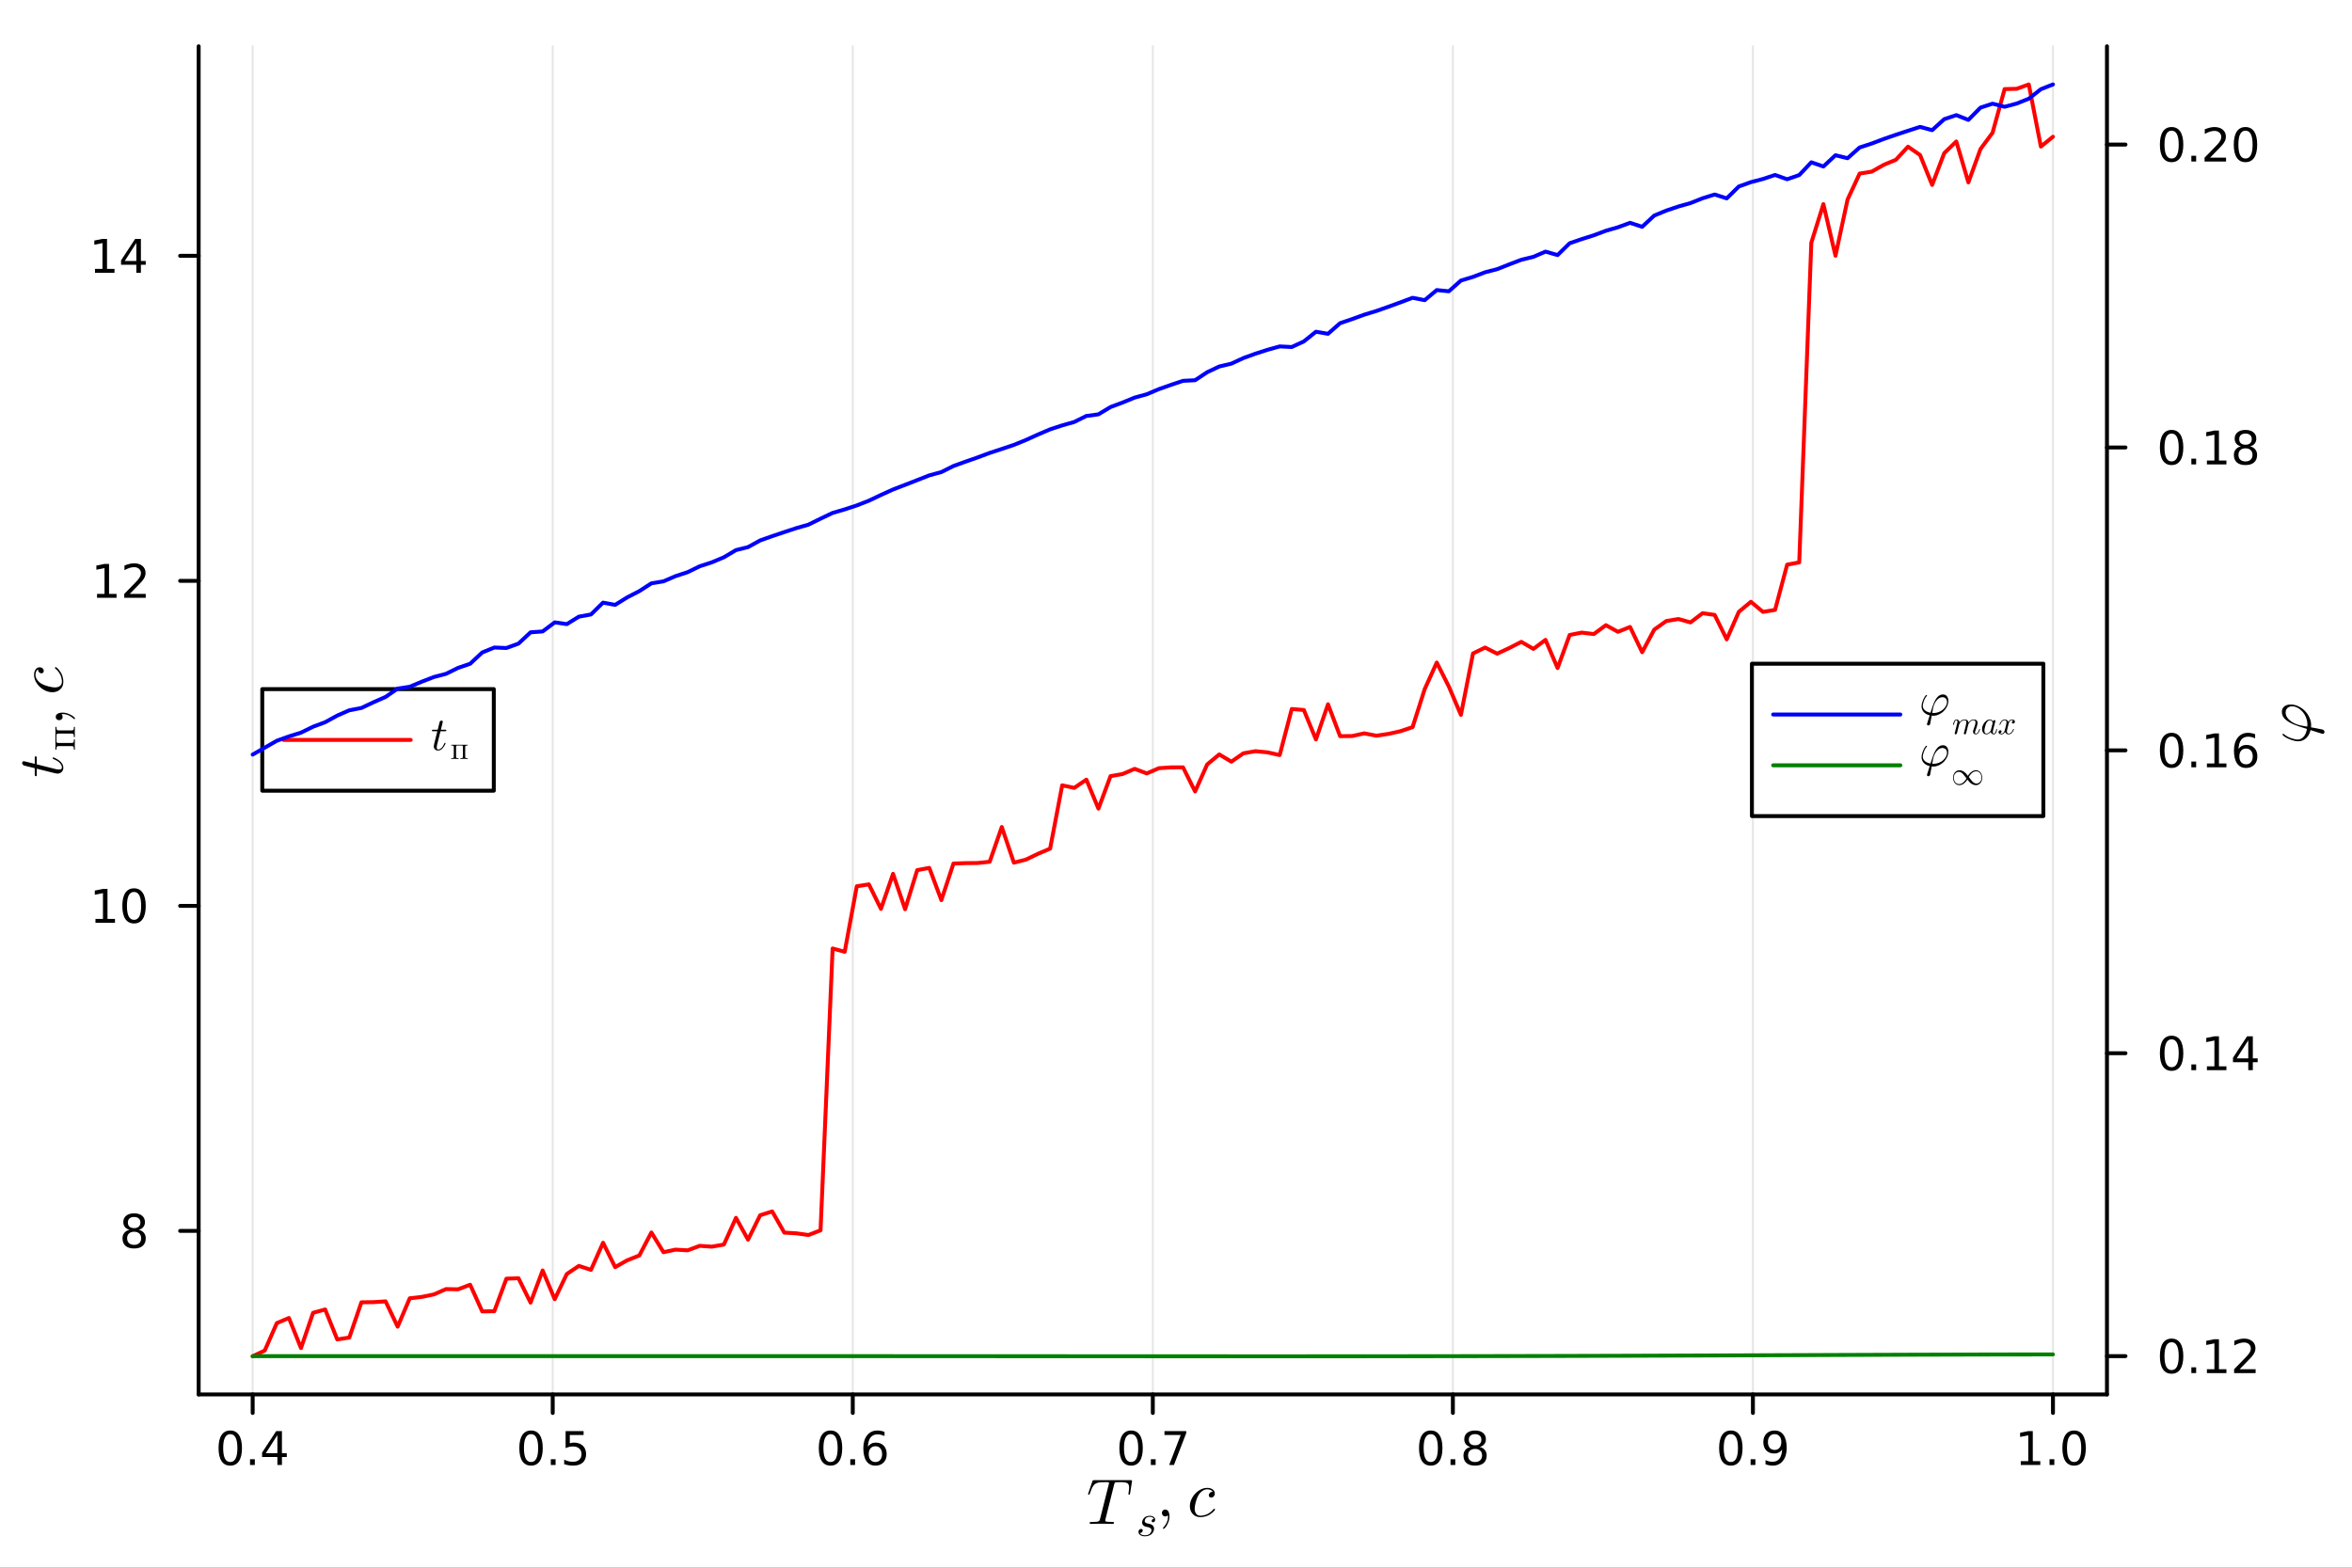 <?xml version="1.0" encoding="utf-8"?>
<svg xmlns="http://www.w3.org/2000/svg" xmlns:xlink="http://www.w3.org/1999/xlink" width="600" height="400" viewBox="0 0 2400 1600">
<rect x="0" y="0" width="2400" height="1600" fill="#333333" stroke="none"/>
<defs>
  <clipPath id="clip380">
    <rect x="0" y="0" width="2400" height="1600"/>
  </clipPath>
</defs>
<path clip-path="url(#clip380)" d="M0 1600 L2400 1600 L2400 0 L0 0  Z" fill="#ffffff" fill-rule="evenodd" fill-opacity="1"/>
<defs>
  <clipPath id="clip381">
    <rect x="480" y="0" width="1681" height="1600"/>
  </clipPath>
</defs>
<path clip-path="url(#clip380)" d="M202.714 1423.18 L2149.97 1423.18 L2149.97 47.244 L202.714 47.244  Z" fill="#ffffff" fill-rule="evenodd" fill-opacity="1"/>
<defs>
  <clipPath id="clip382">
    <rect x="202" y="47" width="1948" height="1377"/>
  </clipPath>
</defs>
<polyline clip-path="url(#clip382)" style="stroke:#000000; stroke-linecap:round; stroke-linejoin:round; stroke-width:2; stroke-opacity:0.1; fill:none" points="257.825,1423.18 257.825,47.244 "/>
<polyline clip-path="url(#clip382)" style="stroke:#000000; stroke-linecap:round; stroke-linejoin:round; stroke-width:2; stroke-opacity:0.1; fill:none" points="563.997,1423.18 563.997,47.244 "/>
<polyline clip-path="url(#clip382)" style="stroke:#000000; stroke-linecap:round; stroke-linejoin:round; stroke-width:2; stroke-opacity:0.1; fill:none" points="870.17,1423.18 870.17,47.244 "/>
<polyline clip-path="url(#clip382)" style="stroke:#000000; stroke-linecap:round; stroke-linejoin:round; stroke-width:2; stroke-opacity:0.1; fill:none" points="1176.34,1423.18 1176.34,47.244 "/>
<polyline clip-path="url(#clip382)" style="stroke:#000000; stroke-linecap:round; stroke-linejoin:round; stroke-width:2; stroke-opacity:0.1; fill:none" points="1482.52,1423.18 1482.52,47.244 "/>
<polyline clip-path="url(#clip382)" style="stroke:#000000; stroke-linecap:round; stroke-linejoin:round; stroke-width:2; stroke-opacity:0.1; fill:none" points="1788.69,1423.18 1788.69,47.244 "/>
<polyline clip-path="url(#clip382)" style="stroke:#000000; stroke-linecap:round; stroke-linejoin:round; stroke-width:2; stroke-opacity:0.1; fill:none" points="2094.86,1423.18 2094.86,47.244 "/>
<polyline clip-path="url(#clip380)" style="stroke:#000000; stroke-linecap:round; stroke-linejoin:round; stroke-width:4; stroke-opacity:1; fill:none" points="202.714,1423.18 2149.97,1423.18 "/>
<polyline clip-path="url(#clip380)" style="stroke:#000000; stroke-linecap:round; stroke-linejoin:round; stroke-width:4; stroke-opacity:1; fill:none" points="257.825,1423.18 257.825,1442.08 "/>
<polyline clip-path="url(#clip380)" style="stroke:#000000; stroke-linecap:round; stroke-linejoin:round; stroke-width:4; stroke-opacity:1; fill:none" points="563.997,1423.18 563.997,1442.08 "/>
<polyline clip-path="url(#clip380)" style="stroke:#000000; stroke-linecap:round; stroke-linejoin:round; stroke-width:4; stroke-opacity:1; fill:none" points="870.17,1423.18 870.17,1442.08 "/>
<polyline clip-path="url(#clip380)" style="stroke:#000000; stroke-linecap:round; stroke-linejoin:round; stroke-width:4; stroke-opacity:1; fill:none" points="1176.34,1423.18 1176.34,1442.08 "/>
<polyline clip-path="url(#clip380)" style="stroke:#000000; stroke-linecap:round; stroke-linejoin:round; stroke-width:4; stroke-opacity:1; fill:none" points="1482.52,1423.18 1482.52,1442.08 "/>
<polyline clip-path="url(#clip380)" style="stroke:#000000; stroke-linecap:round; stroke-linejoin:round; stroke-width:4; stroke-opacity:1; fill:none" points="1788.69,1423.18 1788.69,1442.08 "/>
<polyline clip-path="url(#clip380)" style="stroke:#000000; stroke-linecap:round; stroke-linejoin:round; stroke-width:4; stroke-opacity:1; fill:none" points="2094.86,1423.18 2094.86,1442.08 "/>
<path clip-path="url(#clip380)" d="M234.966 1463.7 Q231.355 1463.7 229.526 1467.26 Q227.721 1470.8 227.721 1477.93 Q227.721 1485.04 229.526 1488.61 Q231.355 1492.15 234.966 1492.15 Q238.6 1492.15 240.406 1488.61 Q242.234 1485.04 242.234 1477.93 Q242.234 1470.8 240.406 1467.26 Q238.6 1463.7 234.966 1463.7 M234.966 1459.99 Q240.776 1459.99 243.832 1464.6 Q246.91 1469.18 246.91 1477.93 Q246.91 1486.66 243.832 1491.27 Q240.776 1495.85 234.966 1495.85 Q229.156 1495.85 226.077 1491.27 Q223.022 1486.66 223.022 1477.93 Q223.022 1469.18 226.077 1464.6 Q229.156 1459.99 234.966 1459.99 Z" fill="#000000" fill-rule="nonzero" fill-opacity="1" /><path clip-path="url(#clip380)" d="M255.128 1489.3 L260.012 1489.3 L260.012 1495.18 L255.128 1495.18 L255.128 1489.3 Z" fill="#000000" fill-rule="nonzero" fill-opacity="1" /><path clip-path="url(#clip380)" d="M283.044 1464.69 L271.239 1483.14 L283.044 1483.14 L283.044 1464.69 M281.818 1460.62 L287.697 1460.62 L287.697 1483.14 L292.628 1483.14 L292.628 1487.03 L287.697 1487.03 L287.697 1495.18 L283.044 1495.18 L283.044 1487.03 L267.443 1487.03 L267.443 1482.52 L281.818 1460.62 Z" fill="#000000" fill-rule="nonzero" fill-opacity="1" /><path clip-path="url(#clip380)" d="M541.879 1463.7 Q538.268 1463.7 536.44 1467.26 Q534.634 1470.8 534.634 1477.93 Q534.634 1485.04 536.44 1488.61 Q538.268 1492.15 541.879 1492.15 Q545.514 1492.15 547.319 1488.61 Q549.148 1485.04 549.148 1477.93 Q549.148 1470.8 547.319 1467.26 Q545.514 1463.7 541.879 1463.7 M541.879 1459.99 Q547.69 1459.99 550.745 1464.6 Q553.824 1469.18 553.824 1477.93 Q553.824 1486.66 550.745 1491.27 Q547.69 1495.85 541.879 1495.85 Q536.069 1495.85 532.991 1491.27 Q529.935 1486.66 529.935 1477.93 Q529.935 1469.18 532.991 1464.6 Q536.069 1459.99 541.879 1459.99 Z" fill="#000000" fill-rule="nonzero" fill-opacity="1" /><path clip-path="url(#clip380)" d="M562.041 1489.3 L566.926 1489.3 L566.926 1495.18 L562.041 1495.18 L562.041 1489.3 Z" fill="#000000" fill-rule="nonzero" fill-opacity="1" /><path clip-path="url(#clip380)" d="M577.157 1460.62 L595.513 1460.62 L595.513 1464.56 L581.439 1464.56 L581.439 1473.03 Q582.458 1472.68 583.476 1472.52 Q584.495 1472.33 585.513 1472.33 Q591.3 1472.33 594.68 1475.5 Q598.06 1478.68 598.06 1484.09 Q598.06 1489.67 594.587 1492.77 Q591.115 1495.85 584.796 1495.85 Q582.62 1495.85 580.351 1495.48 Q578.106 1495.11 575.699 1494.37 L575.699 1489.67 Q577.782 1490.8 580.004 1491.36 Q582.226 1491.92 584.703 1491.92 Q588.708 1491.92 591.046 1489.81 Q593.384 1487.7 593.384 1484.09 Q593.384 1480.48 591.046 1478.37 Q588.708 1476.27 584.703 1476.27 Q582.828 1476.27 580.953 1476.68 Q579.101 1477.1 577.157 1477.98 L577.157 1460.62 Z" fill="#000000" fill-rule="nonzero" fill-opacity="1" /><path clip-path="url(#clip380)" d="M847.473 1463.7 Q843.862 1463.7 842.034 1467.26 Q840.228 1470.8 840.228 1477.93 Q840.228 1485.04 842.034 1488.61 Q843.862 1492.15 847.473 1492.15 Q851.108 1492.15 852.913 1488.61 Q854.742 1485.04 854.742 1477.93 Q854.742 1470.8 852.913 1467.26 Q851.108 1463.7 847.473 1463.7 M847.473 1459.99 Q853.284 1459.99 856.339 1464.6 Q859.418 1469.18 859.418 1477.93 Q859.418 1486.66 856.339 1491.27 Q853.284 1495.85 847.473 1495.85 Q841.663 1495.85 838.585 1491.27 Q835.529 1486.66 835.529 1477.93 Q835.529 1469.18 838.585 1464.6 Q841.663 1459.99 847.473 1459.99 Z" fill="#000000" fill-rule="nonzero" fill-opacity="1" /><path clip-path="url(#clip380)" d="M867.635 1489.3 L872.52 1489.3 L872.52 1495.18 L867.635 1495.18 L867.635 1489.3 Z" fill="#000000" fill-rule="nonzero" fill-opacity="1" /><path clip-path="url(#clip380)" d="M893.283 1476.04 Q890.135 1476.04 888.283 1478.19 Q886.455 1480.34 886.455 1484.09 Q886.455 1487.82 888.283 1489.99 Q890.135 1492.15 893.283 1492.15 Q896.431 1492.15 898.26 1489.99 Q900.112 1487.82 900.112 1484.09 Q900.112 1480.34 898.26 1478.19 Q896.431 1476.04 893.283 1476.04 M902.566 1461.38 L902.566 1465.64 Q900.806 1464.81 899.001 1464.37 Q897.219 1463.93 895.459 1463.93 Q890.83 1463.93 888.376 1467.05 Q885.945 1470.18 885.598 1476.5 Q886.964 1474.49 889.024 1473.42 Q891.084 1472.33 893.561 1472.33 Q898.769 1472.33 901.779 1475.5 Q904.811 1478.65 904.811 1484.09 Q904.811 1489.42 901.663 1492.63 Q898.515 1495.85 893.283 1495.85 Q887.288 1495.85 884.117 1491.27 Q880.945 1486.66 880.945 1477.93 Q880.945 1469.74 884.834 1464.88 Q888.723 1459.99 895.274 1459.99 Q897.033 1459.99 898.816 1460.34 Q900.621 1460.69 902.566 1461.38 Z" fill="#000000" fill-rule="nonzero" fill-opacity="1" /><path clip-path="url(#clip380)" d="M1154.18 1463.7 Q1150.57 1463.7 1148.74 1467.26 Q1146.93 1470.8 1146.93 1477.93 Q1146.93 1485.04 1148.74 1488.61 Q1150.57 1492.15 1154.18 1492.15 Q1157.81 1492.15 1159.62 1488.61 Q1161.45 1485.04 1161.45 1477.93 Q1161.45 1470.8 1159.62 1467.26 Q1157.81 1463.7 1154.18 1463.7 M1154.18 1459.99 Q1159.99 1459.99 1163.04 1464.6 Q1166.12 1469.18 1166.12 1477.93 Q1166.12 1486.66 1163.04 1491.27 Q1159.99 1495.85 1154.18 1495.85 Q1148.37 1495.85 1145.29 1491.27 Q1142.23 1486.66 1142.23 1477.93 Q1142.23 1469.18 1145.29 1464.6 Q1148.37 1459.99 1154.18 1459.99 Z" fill="#000000" fill-rule="nonzero" fill-opacity="1" /><path clip-path="url(#clip380)" d="M1174.34 1489.3 L1179.22 1489.3 L1179.22 1495.18 L1174.34 1495.18 L1174.34 1489.3 Z" fill="#000000" fill-rule="nonzero" fill-opacity="1" /><path clip-path="url(#clip380)" d="M1188.23 1460.62 L1210.45 1460.62 L1210.45 1462.61 L1197.91 1495.18 L1193.02 1495.18 L1204.83 1464.56 L1188.23 1464.56 L1188.23 1460.62 Z" fill="#000000" fill-rule="nonzero" fill-opacity="1" /><path clip-path="url(#clip380)" d="M1459.95 1463.7 Q1456.33 1463.7 1454.51 1467.26 Q1452.7 1470.8 1452.7 1477.93 Q1452.7 1485.04 1454.51 1488.61 Q1456.33 1492.15 1459.95 1492.15 Q1463.58 1492.15 1465.39 1488.61 Q1467.21 1485.04 1467.21 1477.93 Q1467.21 1470.8 1465.39 1467.26 Q1463.58 1463.7 1459.95 1463.7 M1459.95 1459.99 Q1465.76 1459.99 1468.81 1464.6 Q1471.89 1469.18 1471.89 1477.93 Q1471.89 1486.66 1468.81 1491.27 Q1465.76 1495.85 1459.95 1495.85 Q1454.14 1495.85 1451.06 1491.27 Q1448 1486.66 1448 1477.93 Q1448 1469.18 1451.06 1464.6 Q1454.14 1459.99 1459.95 1459.99 Z" fill="#000000" fill-rule="nonzero" fill-opacity="1" /><path clip-path="url(#clip380)" d="M1480.11 1489.3 L1484.99 1489.3 L1484.99 1495.18 L1480.11 1495.18 L1480.11 1489.3 Z" fill="#000000" fill-rule="nonzero" fill-opacity="1" /><path clip-path="url(#clip380)" d="M1505.18 1478.77 Q1501.84 1478.77 1499.92 1480.55 Q1498.02 1482.33 1498.02 1485.46 Q1498.02 1488.58 1499.92 1490.37 Q1501.84 1492.15 1505.18 1492.15 Q1508.51 1492.15 1510.43 1490.37 Q1512.35 1488.56 1512.35 1485.46 Q1512.35 1482.33 1510.43 1480.55 Q1508.53 1478.77 1505.18 1478.77 M1500.5 1476.78 Q1497.49 1476.04 1495.8 1473.98 Q1494.14 1471.92 1494.14 1468.95 Q1494.14 1464.81 1497.08 1462.4 Q1500.04 1459.99 1505.18 1459.99 Q1510.34 1459.99 1513.28 1462.4 Q1516.22 1464.81 1516.22 1468.95 Q1516.22 1471.92 1514.53 1473.98 Q1512.86 1476.04 1509.88 1476.78 Q1513.26 1477.56 1515.13 1479.86 Q1517.03 1482.15 1517.03 1485.46 Q1517.03 1490.48 1513.95 1493.17 Q1510.89 1495.85 1505.18 1495.85 Q1499.46 1495.85 1496.38 1493.17 Q1493.33 1490.48 1493.33 1485.46 Q1493.33 1482.15 1495.22 1479.86 Q1497.12 1477.56 1500.5 1476.78 M1498.79 1469.39 Q1498.79 1472.08 1500.46 1473.58 Q1502.14 1475.09 1505.18 1475.09 Q1508.19 1475.09 1509.88 1473.58 Q1511.59 1472.08 1511.59 1469.39 Q1511.59 1466.71 1509.88 1465.2 Q1508.19 1463.7 1505.18 1463.7 Q1502.14 1463.7 1500.46 1465.2 Q1498.79 1466.71 1498.79 1469.39 Z" fill="#000000" fill-rule="nonzero" fill-opacity="1" /><path clip-path="url(#clip380)" d="M1766.17 1463.7 Q1762.55 1463.7 1760.73 1467.26 Q1758.92 1470.8 1758.92 1477.93 Q1758.92 1485.04 1760.73 1488.61 Q1762.55 1492.15 1766.17 1492.15 Q1769.8 1492.15 1771.6 1488.61 Q1773.43 1485.04 1773.43 1477.93 Q1773.43 1470.8 1771.6 1467.26 Q1769.8 1463.7 1766.17 1463.7 M1766.17 1459.99 Q1771.98 1459.99 1775.03 1464.6 Q1778.11 1469.18 1778.11 1477.93 Q1778.11 1486.66 1775.03 1491.27 Q1771.98 1495.85 1766.17 1495.85 Q1760.35 1495.85 1757.28 1491.27 Q1754.22 1486.66 1754.22 1477.93 Q1754.22 1469.18 1757.28 1464.6 Q1760.35 1459.99 1766.17 1459.99 Z" fill="#000000" fill-rule="nonzero" fill-opacity="1" /><path clip-path="url(#clip380)" d="M1786.33 1489.3 L1791.21 1489.3 L1791.21 1495.18 L1786.33 1495.18 L1786.33 1489.3 Z" fill="#000000" fill-rule="nonzero" fill-opacity="1" /><path clip-path="url(#clip380)" d="M1801.54 1494.46 L1801.54 1490.2 Q1803.29 1491.04 1805.1 1491.48 Q1806.91 1491.92 1808.64 1491.92 Q1813.27 1491.92 1815.7 1488.81 Q1818.16 1485.69 1818.5 1479.35 Q1817.16 1481.34 1815.1 1482.4 Q1813.04 1483.47 1810.54 1483.47 Q1805.35 1483.47 1802.32 1480.34 Q1799.31 1477.19 1799.31 1471.75 Q1799.31 1466.43 1802.46 1463.21 Q1805.61 1459.99 1810.84 1459.99 Q1816.84 1459.99 1819.98 1464.6 Q1823.16 1469.18 1823.16 1477.93 Q1823.16 1486.11 1819.27 1490.99 Q1815.4 1495.85 1808.85 1495.85 Q1807.09 1495.85 1805.29 1495.5 Q1803.48 1495.16 1801.54 1494.46 M1810.84 1479.81 Q1813.99 1479.81 1815.82 1477.66 Q1817.67 1475.5 1817.67 1471.75 Q1817.67 1468.03 1815.82 1465.87 Q1813.99 1463.7 1810.84 1463.7 Q1807.69 1463.7 1805.84 1465.87 Q1804.01 1468.03 1804.01 1471.75 Q1804.01 1475.5 1805.84 1477.66 Q1807.69 1479.81 1810.84 1479.81 Z" fill="#000000" fill-rule="nonzero" fill-opacity="1" /><path clip-path="url(#clip380)" d="M2062.01 1491.24 L2069.65 1491.24 L2069.65 1464.88 L2061.34 1466.55 L2061.34 1462.29 L2069.61 1460.62 L2074.28 1460.62 L2074.28 1491.24 L2081.92 1491.24 L2081.92 1495.18 L2062.01 1495.18 L2062.01 1491.24 Z" fill="#000000" fill-rule="nonzero" fill-opacity="1" /><path clip-path="url(#clip380)" d="M2091.37 1489.3 L2096.25 1489.3 L2096.25 1495.18 L2091.37 1495.18 L2091.37 1489.3 Z" fill="#000000" fill-rule="nonzero" fill-opacity="1" /><path clip-path="url(#clip380)" d="M2116.43 1463.7 Q2112.82 1463.7 2110.99 1467.26 Q2109.19 1470.8 2109.19 1477.93 Q2109.19 1485.04 2110.99 1488.61 Q2112.82 1492.15 2116.43 1492.15 Q2120.07 1492.15 2121.87 1488.61 Q2123.7 1485.04 2123.7 1477.93 Q2123.7 1470.8 2121.87 1467.26 Q2120.07 1463.7 2116.43 1463.7 M2116.43 1459.99 Q2122.24 1459.99 2125.3 1464.6 Q2128.38 1469.18 2128.38 1477.93 Q2128.38 1486.66 2125.3 1491.27 Q2122.24 1495.85 2116.43 1495.85 Q2110.62 1495.85 2107.55 1491.27 Q2104.49 1486.66 2104.49 1477.93 Q2104.49 1469.18 2107.55 1464.6 Q2110.62 1459.99 2116.43 1459.99 Z" fill="#000000" fill-rule="nonzero" fill-opacity="1" /><path clip-path="url(#clip380)" d="M1155.13 1511.39 Q1155.13 1512 1155.01 1512.52 L1153.2 1523.98 Q1153.11 1524.85 1152.91 1525.18 Q1152.75 1525.5 1152.24 1525.5 Q1151.43 1525.5 1151.43 1524.66 Q1151.43 1524.18 1151.62 1523.4 Q1152.17 1519.77 1152.17 1518.12 Q1152.17 1517.03 1151.95 1516.22 Q1151.75 1515.39 1151.43 1514.81 Q1151.14 1514.23 1150.46 1513.84 Q1149.79 1513.45 1149.14 1513.23 Q1148.5 1513 1147.34 1512.91 Q1146.18 1512.78 1145.18 1512.74 Q1144.18 1512.71 1142.54 1512.71 Q1138.97 1512.71 1138.39 1512.84 Q1137.78 1513 1137.45 1513.49 Q1137.16 1513.94 1136.84 1515.29 L1128.08 1550.3 L1127.82 1551.68 Q1127.82 1552.45 1128.31 1552.71 Q1128.79 1552.97 1130.27 1553.13 Q1132.4 1553.29 1134.49 1553.29 Q1134.56 1553.29 1134.68 1553.29 Q1135.39 1553.29 1135.68 1553.32 Q1135.97 1553.32 1136.26 1553.39 Q1136.55 1553.45 1136.62 1553.61 Q1136.71 1553.74 1136.71 1554 Q1136.71 1554.61 1136.46 1554.93 Q1136.2 1555.22 1135.94 1555.29 Q1135.71 1555.32 1135.26 1555.32 Q1134.36 1555.32 1132.43 1555.26 Q1130.5 1555.19 1129.53 1555.19 L1124.06 1555.13 L1118.45 1555.19 Q1117.58 1555.19 1115.75 1555.26 Q1113.91 1555.32 1113.04 1555.32 Q1111.91 1555.32 1111.91 1554.52 Q1111.91 1553.61 1112.33 1553.45 Q1112.78 1553.29 1114.68 1553.29 Q1117.36 1553.29 1118.81 1553.16 Q1120.26 1553.03 1121.03 1552.58 Q1121.83 1552.13 1122.06 1551.68 Q1122.28 1551.2 1122.54 1550.1 L1131.4 1514.9 Q1131.66 1514.13 1131.66 1513.52 Q1131.66 1513.2 1131.56 1513.07 Q1131.5 1512.94 1131.08 1512.84 Q1130.66 1512.71 1129.79 1512.71 L1127.21 1512.71 Q1124.57 1512.71 1122.93 1512.84 Q1121.32 1512.94 1119.77 1513.42 Q1118.26 1513.9 1117.36 1514.58 Q1116.49 1515.26 1115.52 1516.64 Q1114.56 1518.03 1113.85 1519.7 Q1113.17 1521.38 1112.2 1524.11 Q1111.88 1525.01 1111.69 1525.27 Q1111.53 1525.5 1111.08 1525.5 Q1110.75 1525.5 1110.5 1525.3 Q1110.27 1525.08 1110.27 1524.79 Q1110.59 1523.73 1110.66 1523.6 L1114.62 1511.97 Q1114.94 1511.04 1115.23 1510.88 Q1115.55 1510.68 1116.75 1510.68 L1153.33 1510.68 Q1153.91 1510.68 1154.1 1510.68 Q1154.3 1510.68 1154.62 1510.75 Q1154.94 1510.81 1155.04 1510.97 Q1155.13 1511.13 1155.13 1511.39 Z" fill="#000000" fill-rule="nonzero" fill-opacity="1" /><path clip-path="url(#clip380)" d="M1178.73 1551.01 Q1178.73 1552.28 1178.1 1552.95 Q1177.47 1553.61 1176.61 1553.61 Q1175.91 1553.61 1175.53 1553.2 Q1175.17 1552.79 1175.17 1552.25 Q1175.17 1551.46 1175.8 1550.83 Q1176.45 1550.2 1177.4 1550.18 Q1177.09 1549.35 1176.25 1548.85 Q1175.42 1548.33 1174.67 1548.2 Q1173.95 1548.06 1173.23 1548.06 Q1171.81 1548.06 1170.73 1548.51 Q1169.65 1548.96 1169.11 1549.66 Q1168.56 1550.34 1168.32 1550.99 Q1168.07 1551.64 1168.07 1552.21 Q1168.07 1552.7 1168.18 1553.11 Q1168.32 1553.49 1168.63 1553.79 Q1168.95 1554.06 1169.17 1554.24 Q1169.42 1554.42 1169.96 1554.58 Q1170.5 1554.73 1170.73 1554.8 Q1170.95 1554.85 1171.59 1554.98 Q1172.89 1555.25 1173.48 1555.41 Q1174.07 1555.54 1174.83 1555.93 Q1175.62 1556.31 1176.21 1556.92 Q1177.63 1558.34 1177.63 1560.3 Q1177.63 1561.02 1177.38 1561.9 Q1177.15 1562.78 1176.5 1563.89 Q1175.85 1564.99 1174.85 1565.87 Q1173.86 1566.75 1172.15 1567.36 Q1170.46 1567.97 1168.34 1567.97 Q1165.39 1567.97 1163.56 1566.73 Q1161.73 1565.46 1161.73 1563.48 Q1161.73 1562.04 1162.52 1561.25 Q1163.31 1560.44 1164.33 1560.44 Q1165.09 1560.44 1165.57 1560.87 Q1166.04 1561.27 1166.04 1562.04 Q1166.04 1563.07 1165.21 1563.86 Q1164.37 1564.65 1163.13 1564.49 Q1164.19 1566.93 1168.38 1566.93 Q1169.96 1566.93 1171.18 1566.52 Q1172.42 1566.1 1173.1 1565.51 Q1173.79 1564.9 1174.25 1564.16 Q1174.7 1563.41 1174.83 1562.85 Q1174.99 1562.29 1174.99 1561.86 Q1174.99 1561.11 1174.7 1560.55 Q1174.4 1559.99 1174 1559.67 Q1173.61 1559.33 1172.87 1559.06 Q1172.15 1558.77 1171.63 1558.66 Q1171.11 1558.54 1170.19 1558.36 Q1169.76 1558.27 1169.49 1558.23 Q1169.22 1558.16 1168.65 1557.98 Q1168.11 1557.78 1167.73 1557.57 Q1167.37 1557.37 1166.9 1557.01 Q1166.42 1556.65 1166.13 1556.22 Q1165.84 1555.79 1165.63 1555.16 Q1165.43 1554.53 1165.43 1553.79 Q1165.43 1553.11 1165.63 1552.3 Q1165.86 1551.49 1166.42 1550.54 Q1167.01 1549.59 1167.84 1548.83 Q1168.68 1548.06 1170.07 1547.56 Q1171.5 1547.05 1173.23 1547.05 Q1175.76 1547.05 1177.24 1548.22 Q1178.73 1549.37 1178.73 1551.01 Z" fill="#000000" fill-rule="nonzero" fill-opacity="1" /><path clip-path="url(#clip380)" d="M1186.54 1546.61 Q1185.61 1545.55 1185.61 1544.16 Q1185.61 1542.78 1186.51 1541.75 Q1187.44 1540.68 1189.12 1540.68 Q1191.08 1540.68 1192.21 1542.58 Q1193.34 1544.45 1193.34 1547.61 Q1193.34 1551.02 1191.95 1554.18 Q1190.57 1557.37 1189.21 1558.88 Q1187.86 1560.39 1187.31 1560.39 Q1186.67 1560.39 1186.67 1559.69 Q1186.67 1559.43 1187.12 1558.94 Q1191.85 1553.86 1191.89 1547.61 Q1191.89 1546.61 1191.76 1546.61 L1191.6 1546.74 Q1190.47 1547.67 1189.12 1547.67 Q1187.47 1547.67 1186.54 1546.61 Z" fill="#000000" fill-rule="nonzero" fill-opacity="1" /><path clip-path="url(#clip380)" d="M1239.56 1540.04 Q1239.82 1540.33 1239.82 1540.62 Q1239.82 1540.91 1239.18 1541.75 Q1238.56 1542.58 1237.24 1543.71 Q1235.92 1544.84 1234.22 1545.9 Q1232.51 1546.96 1230 1547.67 Q1227.48 1548.41 1224.84 1548.41 Q1219.92 1548.41 1217.02 1545.16 Q1214.15 1541.91 1214.15 1537.24 Q1214.15 1532.7 1216.7 1528.35 Q1219.24 1523.97 1223.36 1521.26 Q1227.48 1518.53 1231.83 1518.53 Q1235.28 1518.53 1237.44 1520.14 Q1239.59 1521.75 1239.59 1524.19 Q1239.59 1526.09 1238.5 1527.25 Q1237.4 1528.41 1235.92 1528.41 Q1234.89 1528.41 1234.18 1527.83 Q1233.48 1527.22 1233.48 1526.09 Q1233.48 1524.65 1234.67 1523.52 Q1235.12 1523.07 1235.63 1522.87 Q1236.18 1522.65 1236.5 1522.65 Q1236.82 1522.62 1237.57 1522.62 Q1236.89 1521.36 1235.28 1520.68 Q1233.7 1519.98 1231.9 1519.98 Q1229.22 1519.98 1226.68 1521.84 Q1224.14 1523.68 1222.59 1526.58 Q1221.04 1529.41 1220.05 1533.44 Q1219.05 1537.43 1219.05 1539.75 Q1219.05 1542.94 1220.53 1544.93 Q1222.01 1546.93 1224.97 1546.93 Q1225.55 1546.93 1226.16 1546.9 Q1226.81 1546.87 1228.42 1546.51 Q1230.06 1546.16 1231.51 1545.55 Q1232.96 1544.93 1234.8 1543.61 Q1236.66 1542.26 1238.14 1540.43 Q1238.66 1539.75 1239.01 1539.75 Q1239.3 1539.75 1239.56 1540.04 Z" fill="#000000" fill-rule="nonzero" fill-opacity="1" /><polyline clip-path="url(#clip380)" style="stroke:#000000; stroke-linecap:round; stroke-linejoin:round; stroke-width:4; stroke-opacity:1; fill:none" points="202.714,1423.18 202.714,47.244 "/>
<polyline clip-path="url(#clip380)" style="stroke:#000000; stroke-linecap:round; stroke-linejoin:round; stroke-width:4; stroke-opacity:1; fill:none" points="202.714,1256.26 183.816,1256.26 "/>
<polyline clip-path="url(#clip380)" style="stroke:#000000; stroke-linecap:round; stroke-linejoin:round; stroke-width:4; stroke-opacity:1; fill:none" points="202.714,924.543 183.816,924.543 "/>
<polyline clip-path="url(#clip380)" style="stroke:#000000; stroke-linecap:round; stroke-linejoin:round; stroke-width:4; stroke-opacity:1; fill:none" points="202.714,592.823 183.816,592.823 "/>
<polyline clip-path="url(#clip380)" style="stroke:#000000; stroke-linecap:round; stroke-linejoin:round; stroke-width:4; stroke-opacity:1; fill:none" points="202.714,261.102 183.816,261.102 "/>
<path clip-path="url(#clip380)" d="M136.862 1257.13 Q133.528 1257.13 131.607 1258.91 Q129.709 1260.7 129.709 1263.82 Q129.709 1266.95 131.607 1268.73 Q133.528 1270.51 136.862 1270.51 Q140.195 1270.51 142.116 1268.73 Q144.038 1266.92 144.038 1263.82 Q144.038 1260.7 142.116 1258.91 Q140.218 1257.13 136.862 1257.13 M132.186 1255.14 Q129.177 1254.4 127.487 1252.34 Q125.82 1250.28 125.82 1247.32 Q125.82 1243.17 128.76 1240.77 Q131.723 1238.36 136.862 1238.36 Q142.024 1238.36 144.964 1240.77 Q147.903 1243.17 147.903 1247.32 Q147.903 1250.28 146.214 1252.34 Q144.547 1254.4 141.561 1255.14 Q144.94 1255.93 146.815 1258.22 Q148.714 1260.51 148.714 1263.82 Q148.714 1268.84 145.635 1271.53 Q142.579 1274.21 136.862 1274.21 Q131.144 1274.21 128.066 1271.53 Q125.01 1268.84 125.01 1263.82 Q125.01 1260.51 126.908 1258.22 Q128.806 1255.93 132.186 1255.14 M130.473 1247.76 Q130.473 1250.44 132.14 1251.95 Q133.829 1253.45 136.862 1253.45 Q139.871 1253.45 141.561 1251.95 Q143.274 1250.44 143.274 1247.76 Q143.274 1245.07 141.561 1243.57 Q139.871 1242.06 136.862 1242.06 Q133.829 1242.06 132.14 1243.57 Q130.473 1245.07 130.473 1247.76 Z" fill="#000000" fill-rule="nonzero" fill-opacity="1" /><path clip-path="url(#clip380)" d="M97.418 937.888 L105.056 937.888 L105.056 911.522 L96.746 913.189 L96.746 908.93 L105.01 907.263 L109.686 907.263 L109.686 937.888 L117.325 937.888 L117.325 941.823 L97.418 941.823 L97.418 937.888 Z" fill="#000000" fill-rule="nonzero" fill-opacity="1" /><path clip-path="url(#clip380)" d="M136.769 910.342 Q133.158 910.342 131.329 913.906 Q129.524 917.448 129.524 924.578 Q129.524 931.684 131.329 935.249 Q133.158 938.791 136.769 938.791 Q140.403 938.791 142.209 935.249 Q144.038 931.684 144.038 924.578 Q144.038 917.448 142.209 913.906 Q140.403 910.342 136.769 910.342 M136.769 906.638 Q142.579 906.638 145.635 911.244 Q148.714 915.828 148.714 924.578 Q148.714 933.304 145.635 937.911 Q142.579 942.494 136.769 942.494 Q130.959 942.494 127.88 937.911 Q124.825 933.304 124.825 924.578 Q124.825 915.828 127.88 911.244 Q130.959 906.638 136.769 906.638 Z" fill="#000000" fill-rule="nonzero" fill-opacity="1" /><path clip-path="url(#clip380)" d="M99.015 606.167 L106.654 606.167 L106.654 579.802 L98.344 581.469 L98.344 577.209 L106.607 575.543 L111.283 575.543 L111.283 606.167 L118.922 606.167 L118.922 610.103 L99.015 610.103 L99.015 606.167 Z" fill="#000000" fill-rule="nonzero" fill-opacity="1" /><path clip-path="url(#clip380)" d="M132.394 606.167 L148.714 606.167 L148.714 610.103 L126.769 610.103 L126.769 606.167 Q129.431 603.413 134.015 598.783 Q138.621 594.131 139.802 592.788 Q142.047 590.265 142.927 588.529 Q143.829 586.769 143.829 585.08 Q143.829 582.325 141.885 580.589 Q139.964 578.853 136.862 578.853 Q134.663 578.853 132.209 579.617 Q129.778 580.381 127.001 581.932 L127.001 577.209 Q129.825 576.075 132.278 575.496 Q134.732 574.918 136.769 574.918 Q142.14 574.918 145.334 577.603 Q148.528 580.288 148.528 584.779 Q148.528 586.908 147.718 588.83 Q146.931 590.728 144.825 593.32 Q144.246 593.992 141.144 597.209 Q138.042 600.404 132.394 606.167 Z" fill="#000000" fill-rule="nonzero" fill-opacity="1" /><path clip-path="url(#clip380)" d="M96.931 274.447 L104.57 274.447 L104.57 248.082 L96.26 249.748 L96.26 245.489 L104.524 243.822 L109.2 243.822 L109.2 274.447 L116.839 274.447 L116.839 278.382 L96.931 278.382 L96.931 274.447 Z" fill="#000000" fill-rule="nonzero" fill-opacity="1" /><path clip-path="url(#clip380)" d="M139.13 247.896 L127.325 266.345 L139.13 266.345 L139.13 247.896 M137.903 243.822 L143.783 243.822 L143.783 266.345 L148.714 266.345 L148.714 270.234 L143.783 270.234 L143.783 278.382 L139.13 278.382 L139.13 270.234 L123.529 270.234 L123.529 265.72 L137.903 243.822 Z" fill="#000000" fill-rule="nonzero" fill-opacity="1" /><path clip-path="url(#clip380)" d="M36.2 771.925 Q37.101 771.925 37.327 772.343 Q37.52 772.762 37.52 773.921 L37.52 780.105 L56.972 785 Q58.679 785.387 60.129 785.387 Q61.739 785.387 62.447 784.904 Q63.156 784.388 63.156 783.325 Q63.156 781.232 61.256 778.978 Q59.356 776.691 54.718 774.759 Q54.106 774.501 53.977 774.372 Q53.816 774.211 53.816 773.793 Q53.816 772.987 54.46 772.987 Q54.686 772.987 55.716 773.438 Q56.747 773.857 58.261 774.791 Q59.774 775.693 61.191 776.884 Q62.608 778.044 63.639 779.815 Q64.637 781.586 64.637 783.487 Q64.637 786.16 62.93 787.867 Q61.224 789.541 58.55 789.541 Q57.681 789.541 54.911 788.865 Q52.109 788.189 37.52 784.517 L37.52 790.346 Q37.52 791.152 37.488 791.474 Q37.456 791.763 37.295 791.989 Q37.101 792.182 36.715 792.182 Q36.103 792.182 35.845 791.924 Q35.555 791.667 35.523 791.345 Q35.459 790.99 35.459 790.185 L35.459 784.002 L24.992 781.425 Q23.961 781.168 23.382 780.524 Q22.77 779.847 22.705 779.461 Q22.609 779.074 22.609 778.784 Q22.609 777.915 23.092 777.4 Q23.543 776.884 24.38 776.884 Q24.831 776.884 35.459 779.59 L35.459 773.793 Q35.459 773.052 35.491 772.762 Q35.523 772.44 35.684 772.182 Q35.845 771.925 36.2 771.925 Z" fill="#000000" fill-rule="nonzero" fill-opacity="1" /><path clip-path="url(#clip380)" d="M76.437 765.08 L75.377 765.08 L75.377 764.696 Q75.377 762.667 74.994 762.081 Q74.588 761.473 73.258 761.473 L59.732 761.473 Q58.402 761.518 57.996 762.126 Q57.59 762.712 57.59 764.741 L57.59 765.08 L56.576 765.08 L56.576 741.859 L57.59 741.859 L57.59 742.175 Q57.59 744.249 57.996 744.835 Q58.379 745.399 59.732 745.444 L73.258 745.444 Q74.588 745.399 74.994 744.835 Q75.377 744.249 75.377 742.22 L75.377 741.859 L76.437 741.859 Q76.302 744.542 76.302 747.202 L76.302 747.382 Q76.302 749.547 76.437 752.229 L75.377 752.229 L75.377 751.959 Q75.377 749.659 74.904 749.163 Q74.408 748.645 72.65 748.645 Q72.469 748.645 72.063 748.667 Q71.635 748.69 71.455 748.69 L59.687 748.69 Q58.311 748.69 57.951 749.096 Q57.59 749.479 57.59 750.99 L57.59 756.49 Q57.59 757.55 57.973 757.888 Q58.334 758.204 59.349 758.249 L73.258 758.249 Q74.588 758.204 74.994 757.618 Q75.377 757.031 75.377 755.002 L75.377 754.687 L76.437 754.687 Q76.302 757.37 76.302 760.052 L76.302 760.233 Q76.302 762.397 76.437 765.08 Z" fill="#000000" fill-rule="nonzero" fill-opacity="1" /><path clip-path="url(#clip380)" d="M62.834 734.115 Q61.771 735.049 60.386 735.049 Q59.001 735.049 57.971 734.147 Q56.908 733.213 56.908 731.539 Q56.908 729.574 58.808 728.447 Q60.676 727.32 63.832 727.32 Q67.246 727.32 70.402 728.704 Q73.591 730.089 75.104 731.442 Q76.618 732.795 76.618 733.342 Q76.618 733.986 75.909 733.986 Q75.652 733.986 75.169 733.535 Q70.08 728.801 63.832 728.769 Q62.834 728.769 62.834 728.898 L62.963 729.059 Q63.897 730.186 63.897 731.539 Q63.897 733.181 62.834 734.115 Z" fill="#000000" fill-rule="nonzero" fill-opacity="1" /><path clip-path="url(#clip380)" d="M56.264 681.093 Q56.554 680.836 56.843 680.836 Q57.133 680.836 57.971 681.48 Q58.808 682.092 59.935 683.412 Q61.062 684.733 62.125 686.44 Q63.188 688.147 63.897 690.659 Q64.637 693.171 64.637 695.812 Q64.637 700.739 61.385 703.638 Q58.132 706.504 53.462 706.504 Q48.921 706.504 44.573 703.96 Q40.193 701.415 37.488 697.293 Q34.75 693.171 34.75 688.823 Q34.75 685.377 36.361 683.219 Q37.971 681.061 40.419 681.061 Q42.319 681.061 43.478 682.156 Q44.638 683.251 44.638 684.733 Q44.638 685.763 44.058 686.472 Q43.446 687.18 42.319 687.18 Q40.869 687.18 39.742 685.989 Q39.291 685.538 39.098 685.023 Q38.873 684.475 38.873 684.153 Q38.84 683.831 38.84 683.09 Q37.584 683.767 36.908 685.377 Q36.2 686.955 36.2 688.758 Q36.2 691.432 38.068 693.976 Q39.903 696.52 42.802 698.066 Q45.636 699.612 49.662 700.61 Q53.655 701.609 55.974 701.609 Q59.162 701.609 61.159 700.127 Q63.156 698.646 63.156 695.683 Q63.156 695.103 63.124 694.491 Q63.091 693.847 62.737 692.237 Q62.383 690.594 61.771 689.145 Q61.159 687.696 59.839 685.86 Q58.486 683.992 56.65 682.511 Q55.974 681.995 55.974 681.641 Q55.974 681.351 56.264 681.093 Z" fill="#000000" fill-rule="nonzero" fill-opacity="1" /><polyline clip-path="url(#clip382)" style="stroke:#ff0000; stroke-linecap:round; stroke-linejoin:round; stroke-width:4; stroke-opacity:1; fill:none" points="257.825,1384.24 270.154,1378.37 282.483,1350.36 294.812,1345.16 307.141,1375.87 319.47,1339.88 331.799,1336.45 344.128,1367.04 356.457,1365.1 368.787,1329.14 381.116,1328.98 393.445,1328.19 405.774,1354.03 418.103,1325.05 430.432,1323.63 442.761,1321.09 455.09,1315.65 467.419,1315.89 479.748,1311.22 492.078,1338.46 504.407,1338.25 516.736,1305.04 529.065,1304.57 541.394,1329.46 553.723,1296.65 566.052,1325.98 578.381,1300.24 590.71,1292 603.04,1296.04 615.369,1268.37 627.698,1293.27 640.027,1286.26 652.356,1281.35 664.685,1257.88 677.014,1278 689.343,1275.39 701.672,1276.11 714.001,1271.51 726.331,1272.36 738.66,1270.2 750.989,1242.95 763.318,1265.23 775.647,1240.3 787.976,1236.4 800.305,1258.01 812.634,1258.75 824.963,1260.47 837.292,1255.69 849.622,968.024 861.951,971.412 874.28,904.538 886.609,902.592 898.938,927.621 911.267,891.845 923.596,927.964 935.925,888.085 948.254,885.758 960.583,918.68 972.913,881.356 985.242,880.922 997.571,880.792 1009.9,879.511 1022.23,844.034 1034.56,880.461 1046.89,877.309 1059.22,871.365 1071.55,866.139 1083.87,801.519 1096.2,804.129 1108.53,795.692 1120.86,825.303 1133.19,792.155 1145.52,789.973 1157.85,784.692 1170.18,789.359 1182.51,784.037 1194.84,783.202 1207.17,783.156 1219.49,807.765 1231.82,780.194 1244.15,769.956 1256.48,777.391 1268.81,768.827 1281.14,766.666 1293.47,767.875 1305.8,770.641 1318.13,723.612 1330.46,724.648 1342.79,754.666 1355.11,718.79 1367.44,751.342 1379.77,751.212 1392.1,748.478 1404.43,750.866 1416.76,749.03 1429.09,746.256 1441.42,742.113 1453.75,703.385 1466.08,676.2 1478.41,700.684 1490.73,729.615 1503.06,666.943 1515.39,660.893 1527.72,667.144 1540.05,661.404 1552.38,655.072 1564.71,662.282 1577.04,653.036 1589.37,681.846 1601.7,648.051 1614.03,645.635 1626.35,647.135 1638.68,638.067 1651.01,644.836 1663.34,639.882 1675.67,665.659 1688,642.615 1700.33,633.823 1712.66,631.766 1724.99,635.237 1737.32,625.838 1749.65,627.59 1761.98,652.536 1774.3,624.445 1786.63,614.2 1798.96,624.495 1811.29,622.47 1823.62,576.28 1835.95,573.978 1848.28,247.731 1860.61,208.335 1872.94,261.017 1885.27,203.654 1897.6,177.158 1909.92,175.174 1922.25,168.188 1934.58,163.089 1946.91,149.697 1959.24,158.191 1971.57,188.733 1983.9,156.296 1996.23,144.4 2008.56,186.146 2020.89,152.153 2033.22,135.475 2045.54,90.917 2057.87,90.629 2070.2,86.186 2082.53,149.585 2094.86,139.562 "/>
<path clip-path="url(#clip380)" d="M267.622 806.996 L503.879 806.996 L503.879 703.316 L267.622 703.316  Z" fill="#ffffff" fill-rule="evenodd" fill-opacity="1"/>
<polyline clip-path="url(#clip380)" style="stroke:#000000; stroke-linecap:round; stroke-linejoin:round; stroke-width:4; stroke-opacity:1; fill:none" points="267.622,806.996 503.879,806.996 503.879,703.316 267.622,703.316 267.622,806.996 "/>
<polyline clip-path="url(#clip380)" style="stroke:#ff0000; stroke-linecap:round; stroke-linejoin:round; stroke-width:4; stroke-opacity:1; fill:none" points="289.258,755.156 419.076,755.156 "/>
<path clip-path="url(#clip380)" d="M455.445 745.323 Q455.445 745.979 455.14 746.143 Q454.836 746.283 453.992 746.283 L449.495 746.283 L445.935 760.43 Q445.654 761.672 445.654 762.726 Q445.654 763.897 446.005 764.412 Q446.38 764.927 447.153 764.927 Q448.675 764.927 450.315 763.546 Q451.978 762.164 453.383 758.791 Q453.571 758.346 453.664 758.252 Q453.782 758.135 454.086 758.135 Q454.672 758.135 454.672 758.603 Q454.672 758.767 454.344 759.517 Q454.039 760.266 453.36 761.367 Q452.704 762.468 451.837 763.499 Q450.994 764.529 449.706 765.279 Q448.418 766.005 447.036 766.005 Q445.092 766.005 443.85 764.764 Q442.632 763.522 442.632 761.578 Q442.632 760.946 443.124 758.931 Q443.616 756.894 446.286 746.283 L442.047 746.283 Q441.461 746.283 441.227 746.26 Q441.016 746.236 440.852 746.119 Q440.712 745.979 440.712 745.698 Q440.712 745.253 440.899 745.065 Q441.087 744.854 441.321 744.831 Q441.578 744.784 442.164 744.784 L446.661 744.784 L448.535 737.172 Q448.722 736.422 449.191 736.001 Q449.683 735.556 449.964 735.509 Q450.245 735.439 450.456 735.439 Q451.088 735.439 451.463 735.79 Q451.837 736.118 451.837 736.727 Q451.837 737.055 449.87 744.784 L454.086 744.784 Q454.625 744.784 454.836 744.808 Q455.07 744.831 455.257 744.948 Q455.445 745.065 455.445 745.323 Z" fill="#000000" fill-rule="nonzero" fill-opacity="1" /><path clip-path="url(#clip380)" d="M460.41 774.581 L460.41 773.811 L460.689 773.811 Q462.164 773.811 462.591 773.532 Q463.033 773.237 463.033 772.269 L463.033 762.432 Q463 761.465 462.558 761.169 Q462.131 760.874 460.656 760.874 L460.41 760.874 L460.41 760.137 L477.298 760.137 L477.298 760.874 L477.068 760.874 Q475.56 760.874 475.133 761.169 Q474.723 761.448 474.691 762.432 L474.691 772.269 Q474.723 773.237 475.133 773.532 Q475.56 773.811 477.035 773.811 L477.298 773.811 L477.298 774.581 Q475.346 774.483 473.412 774.483 L473.281 774.483 Q471.707 774.483 469.755 774.581 L469.755 773.811 L469.952 773.811 Q471.625 773.811 471.985 773.466 Q472.362 773.106 472.362 771.827 Q472.362 771.696 472.346 771.4 Q472.33 771.089 472.33 770.958 L472.33 762.399 Q472.33 761.399 472.034 761.137 Q471.756 760.874 470.657 760.874 L466.657 760.874 Q465.886 760.874 465.64 761.153 Q465.411 761.415 465.378 762.153 L465.378 772.269 Q465.411 773.237 465.837 773.532 Q466.263 773.811 467.739 773.811 L467.968 773.811 L467.968 774.581 Q466.017 774.483 464.066 774.483 L463.935 774.483 Q462.361 774.483 460.41 774.581 Z" fill="#000000" fill-rule="nonzero" fill-opacity="1" /><polyline clip-path="url(#clip380)" style="stroke:#000000; stroke-linecap:round; stroke-linejoin:round; stroke-width:4; stroke-opacity:1; fill:none" points="2149.97,1423.18 2149.97,47.244 "/>
<polyline clip-path="url(#clip380)" style="stroke:#000000; stroke-linecap:round; stroke-linejoin:round; stroke-width:4; stroke-opacity:1; fill:none" points="2149.97,1384.1 2168.87,1384.1 "/>
<polyline clip-path="url(#clip380)" style="stroke:#000000; stroke-linecap:round; stroke-linejoin:round; stroke-width:4; stroke-opacity:1; fill:none" points="2149.97,1074.96 2168.87,1074.96 "/>
<polyline clip-path="url(#clip380)" style="stroke:#000000; stroke-linecap:round; stroke-linejoin:round; stroke-width:4; stroke-opacity:1; fill:none" points="2149.97,765.83 2168.87,765.83 "/>
<polyline clip-path="url(#clip380)" style="stroke:#000000; stroke-linecap:round; stroke-linejoin:round; stroke-width:4; stroke-opacity:1; fill:none" points="2149.97,456.697 2168.87,456.697 "/>
<polyline clip-path="url(#clip380)" style="stroke:#000000; stroke-linecap:round; stroke-linejoin:round; stroke-width:4; stroke-opacity:1; fill:none" points="2149.97,147.564 2168.87,147.564 "/>
<path clip-path="url(#clip380)" d="M2215.92 1369.89 Q2212.31 1369.89 2210.48 1373.46 Q2208.67 1377 2208.67 1384.13 Q2208.67 1391.24 2210.48 1394.8 Q2212.31 1398.34 2215.92 1398.34 Q2219.55 1398.34 2221.36 1394.8 Q2223.18 1391.24 2223.18 1384.13 Q2223.18 1377 2221.36 1373.46 Q2219.55 1369.89 2215.92 1369.89 M2215.92 1366.19 Q2221.73 1366.19 2224.78 1370.8 Q2227.86 1375.38 2227.86 1384.13 Q2227.86 1392.86 2224.78 1397.46 Q2221.73 1402.05 2215.92 1402.05 Q2210.11 1402.05 2207.03 1397.46 Q2203.97 1392.86 2203.97 1384.13 Q2203.97 1375.38 2207.03 1370.8 Q2210.11 1366.19 2215.92 1366.19 Z" fill="#000000" fill-rule="nonzero" fill-opacity="1" /><path clip-path="url(#clip380)" d="M2236.08 1395.5 L2240.96 1395.5 L2240.96 1401.38 L2236.08 1401.38 L2236.08 1395.5 Z" fill="#000000" fill-rule="nonzero" fill-opacity="1" /><path clip-path="url(#clip380)" d="M2251.96 1397.44 L2259.6 1397.44 L2259.6 1371.07 L2251.29 1372.74 L2251.29 1368.48 L2259.55 1366.82 L2264.23 1366.82 L2264.23 1397.44 L2271.87 1397.44 L2271.87 1401.38 L2251.96 1401.38 L2251.96 1397.44 Z" fill="#000000" fill-rule="nonzero" fill-opacity="1" /><path clip-path="url(#clip380)" d="M2285.34 1397.44 L2301.66 1397.44 L2301.66 1401.38 L2279.71 1401.38 L2279.71 1397.44 Q2282.37 1394.69 2286.96 1390.06 Q2291.56 1385.4 2292.74 1384.06 Q2294.99 1381.54 2295.87 1379.8 Q2296.77 1378.04 2296.77 1376.35 Q2296.77 1373.6 2294.83 1371.86 Q2292.91 1370.13 2289.8 1370.13 Q2287.61 1370.13 2285.15 1370.89 Q2282.72 1371.65 2279.94 1373.2 L2279.94 1368.48 Q2282.77 1367.35 2285.22 1366.77 Q2287.68 1366.19 2289.71 1366.19 Q2295.08 1366.19 2298.28 1368.88 Q2301.47 1371.56 2301.47 1376.05 Q2301.47 1378.18 2300.66 1380.1 Q2299.87 1382 2297.77 1384.59 Q2297.19 1385.26 2294.09 1388.48 Q2290.99 1391.68 2285.34 1397.44 Z" fill="#000000" fill-rule="nonzero" fill-opacity="1" /><path clip-path="url(#clip380)" d="M2215.92 1060.76 Q2212.31 1060.76 2210.48 1064.33 Q2208.67 1067.87 2208.67 1075 Q2208.67 1082.1 2210.48 1085.67 Q2212.31 1089.21 2215.92 1089.21 Q2219.55 1089.21 2221.36 1085.67 Q2223.18 1082.1 2223.18 1075 Q2223.18 1067.87 2221.36 1064.33 Q2219.55 1060.76 2215.92 1060.76 M2215.92 1057.06 Q2221.73 1057.06 2224.78 1061.66 Q2227.86 1066.25 2227.86 1075 Q2227.86 1083.72 2224.78 1088.33 Q2221.73 1092.91 2215.92 1092.91 Q2210.11 1092.91 2207.03 1088.33 Q2203.97 1083.72 2203.97 1075 Q2203.97 1066.25 2207.03 1061.66 Q2210.11 1057.06 2215.92 1057.06 Z" fill="#000000" fill-rule="nonzero" fill-opacity="1" /><path clip-path="url(#clip380)" d="M2236.08 1086.36 L2240.96 1086.36 L2240.96 1092.24 L2236.08 1092.24 L2236.08 1086.36 Z" fill="#000000" fill-rule="nonzero" fill-opacity="1" /><path clip-path="url(#clip380)" d="M2251.96 1088.31 L2259.6 1088.31 L2259.6 1061.94 L2251.29 1063.61 L2251.29 1059.35 L2259.55 1057.68 L2264.23 1057.68 L2264.23 1088.31 L2271.87 1088.31 L2271.87 1092.24 L2251.96 1092.24 L2251.96 1088.31 Z" fill="#000000" fill-rule="nonzero" fill-opacity="1" /><path clip-path="url(#clip380)" d="M2294.16 1061.76 L2282.35 1080.21 L2294.16 1080.21 L2294.16 1061.76 M2292.93 1057.68 L2298.81 1057.68 L2298.81 1080.21 L2303.74 1080.21 L2303.74 1084.09 L2298.81 1084.09 L2298.81 1092.24 L2294.16 1092.24 L2294.16 1084.09 L2278.55 1084.09 L2278.55 1079.58 L2292.93 1057.68 Z" fill="#000000" fill-rule="nonzero" fill-opacity="1" /><path clip-path="url(#clip380)" d="M2215.92 751.629 Q2212.31 751.629 2210.48 755.193 Q2208.67 758.735 2208.67 765.865 Q2208.67 772.971 2210.48 776.536 Q2212.31 780.078 2215.92 780.078 Q2219.55 780.078 2221.36 776.536 Q2223.18 772.971 2223.18 765.865 Q2223.18 758.735 2221.36 755.193 Q2219.55 751.629 2215.92 751.629 M2215.92 747.925 Q2221.73 747.925 2224.78 752.531 Q2227.86 757.115 2227.86 765.865 Q2227.86 774.591 2224.78 779.198 Q2221.73 783.781 2215.92 783.781 Q2210.11 783.781 2207.03 779.198 Q2203.97 774.591 2203.97 765.865 Q2203.97 757.115 2207.03 752.531 Q2210.11 747.925 2215.92 747.925 Z" fill="#000000" fill-rule="nonzero" fill-opacity="1" /><path clip-path="url(#clip380)" d="M2236.08 777.23 L2240.96 777.23 L2240.96 783.11 L2236.08 783.11 L2236.08 777.23 Z" fill="#000000" fill-rule="nonzero" fill-opacity="1" /><path clip-path="url(#clip380)" d="M2251.96 779.175 L2259.6 779.175 L2259.6 752.809 L2251.29 754.476 L2251.29 750.217 L2259.55 748.55 L2264.23 748.55 L2264.23 779.175 L2271.87 779.175 L2271.87 783.11 L2251.96 783.11 L2251.96 779.175 Z" fill="#000000" fill-rule="nonzero" fill-opacity="1" /><path clip-path="url(#clip380)" d="M2291.89 763.967 Q2288.74 763.967 2286.89 766.119 Q2285.06 768.272 2285.06 772.022 Q2285.06 775.749 2286.89 777.925 Q2288.74 780.078 2291.89 780.078 Q2295.04 780.078 2296.86 777.925 Q2298.72 775.749 2298.72 772.022 Q2298.72 768.272 2296.86 766.119 Q2295.04 763.967 2291.89 763.967 M2301.17 749.314 L2301.17 753.573 Q2299.41 752.74 2297.61 752.3 Q2295.82 751.86 2294.06 751.86 Q2289.43 751.86 2286.98 754.985 Q2284.55 758.11 2284.2 764.429 Q2285.57 762.416 2287.63 761.351 Q2289.69 760.263 2292.17 760.263 Q2297.37 760.263 2300.38 763.434 Q2303.42 766.582 2303.42 772.022 Q2303.42 777.346 2300.27 780.564 Q2297.12 783.781 2291.89 783.781 Q2285.89 783.781 2282.72 779.198 Q2279.55 774.591 2279.55 765.865 Q2279.55 757.67 2283.44 752.809 Q2287.33 747.925 2293.88 747.925 Q2295.64 747.925 2297.42 748.272 Q2299.23 748.619 2301.17 749.314 Z" fill="#000000" fill-rule="nonzero" fill-opacity="1" /><path clip-path="url(#clip380)" d="M2215.92 442.496 Q2212.31 442.496 2210.48 446.061 Q2208.67 449.602 2208.67 456.732 Q2208.67 463.838 2210.48 467.403 Q2212.31 470.945 2215.92 470.945 Q2219.55 470.945 2221.36 467.403 Q2223.18 463.838 2223.18 456.732 Q2223.18 449.602 2221.36 446.061 Q2219.55 442.496 2215.92 442.496 M2215.92 438.792 Q2221.73 438.792 2224.78 443.399 Q2227.86 447.982 2227.86 456.732 Q2227.86 465.459 2224.78 470.065 Q2221.73 474.648 2215.92 474.648 Q2210.11 474.648 2207.03 470.065 Q2203.97 465.459 2203.97 456.732 Q2203.97 447.982 2207.03 443.399 Q2210.11 438.792 2215.92 438.792 Z" fill="#000000" fill-rule="nonzero" fill-opacity="1" /><path clip-path="url(#clip380)" d="M2236.08 468.098 L2240.96 468.098 L2240.96 473.977 L2236.08 473.977 L2236.08 468.098 Z" fill="#000000" fill-rule="nonzero" fill-opacity="1" /><path clip-path="url(#clip380)" d="M2251.96 470.042 L2259.6 470.042 L2259.6 443.676 L2251.29 445.343 L2251.29 441.084 L2259.55 439.417 L2264.23 439.417 L2264.23 470.042 L2271.87 470.042 L2271.87 473.977 L2251.96 473.977 L2251.96 470.042 Z" fill="#000000" fill-rule="nonzero" fill-opacity="1" /><path clip-path="url(#clip380)" d="M2291.31 457.565 Q2287.98 457.565 2286.05 459.348 Q2284.16 461.13 2284.16 464.255 Q2284.16 467.38 2286.05 469.162 Q2287.98 470.945 2291.31 470.945 Q2294.64 470.945 2296.56 469.162 Q2298.49 467.357 2298.49 464.255 Q2298.49 461.13 2296.56 459.348 Q2294.67 457.565 2291.31 457.565 M2286.63 455.575 Q2283.62 454.834 2281.93 452.774 Q2280.27 450.713 2280.27 447.75 Q2280.27 443.607 2283.21 441.2 Q2286.17 438.792 2291.31 438.792 Q2296.47 438.792 2299.41 441.2 Q2302.35 443.607 2302.35 447.75 Q2302.35 450.713 2300.66 452.774 Q2298.99 454.834 2296.01 455.575 Q2299.39 456.362 2301.26 458.653 Q2303.16 460.945 2303.16 464.255 Q2303.16 469.278 2300.08 471.963 Q2297.03 474.648 2291.31 474.648 Q2285.59 474.648 2282.51 471.963 Q2279.46 469.278 2279.46 464.255 Q2279.46 460.945 2281.36 458.653 Q2283.25 456.362 2286.63 455.575 M2284.92 448.19 Q2284.92 450.875 2286.59 452.38 Q2288.28 453.885 2291.31 453.885 Q2294.32 453.885 2296.01 452.38 Q2297.72 450.875 2297.72 448.19 Q2297.72 445.505 2296.01 444 Q2294.32 442.496 2291.31 442.496 Q2288.28 442.496 2286.59 444 Q2284.92 445.505 2284.92 448.19 Z" fill="#000000" fill-rule="nonzero" fill-opacity="1" /><path clip-path="url(#clip380)" d="M2215.92 133.363 Q2212.31 133.363 2210.48 136.928 Q2208.67 140.47 2208.67 147.599 Q2208.67 154.706 2210.48 158.27 Q2212.31 161.812 2215.92 161.812 Q2219.55 161.812 2221.36 158.27 Q2223.18 154.706 2223.18 147.599 Q2223.18 140.47 2221.36 136.928 Q2219.55 133.363 2215.92 133.363 M2215.92 129.659 Q2221.73 129.659 2224.78 134.266 Q2227.86 138.849 2227.86 147.599 Q2227.86 156.326 2224.78 160.932 Q2221.73 165.516 2215.92 165.516 Q2210.11 165.516 2207.03 160.932 Q2203.97 156.326 2203.97 147.599 Q2203.97 138.849 2207.03 134.266 Q2210.11 129.659 2215.92 129.659 Z" fill="#000000" fill-rule="nonzero" fill-opacity="1" /><path clip-path="url(#clip380)" d="M2236.08 158.965 L2240.96 158.965 L2240.96 164.844 L2236.08 164.844 L2236.08 158.965 Z" fill="#000000" fill-rule="nonzero" fill-opacity="1" /><path clip-path="url(#clip380)" d="M2255.18 160.909 L2271.49 160.909 L2271.49 164.844 L2249.55 164.844 L2249.55 160.909 Q2252.21 158.155 2256.8 153.525 Q2261.4 148.872 2262.58 147.53 Q2264.83 145.007 2265.71 143.27 Q2266.61 141.511 2266.61 139.821 Q2266.61 137.067 2264.67 135.331 Q2262.74 133.595 2259.64 133.595 Q2257.44 133.595 2254.99 134.358 Q2252.56 135.122 2249.78 136.673 L2249.78 131.951 Q2252.61 130.817 2255.06 130.238 Q2257.51 129.659 2259.55 129.659 Q2264.92 129.659 2268.12 132.345 Q2271.31 135.03 2271.31 139.52 Q2271.31 141.65 2270.5 143.571 Q2269.71 145.47 2267.61 148.062 Q2267.03 148.733 2263.93 151.951 Q2260.82 155.145 2255.18 160.909 Z" fill="#000000" fill-rule="nonzero" fill-opacity="1" /><path clip-path="url(#clip380)" d="M2291.31 133.363 Q2287.7 133.363 2285.87 136.928 Q2284.06 140.47 2284.06 147.599 Q2284.06 154.706 2285.87 158.27 Q2287.7 161.812 2291.31 161.812 Q2294.94 161.812 2296.75 158.27 Q2298.58 154.706 2298.58 147.599 Q2298.58 140.47 2296.75 136.928 Q2294.94 133.363 2291.31 133.363 M2291.31 129.659 Q2297.12 129.659 2300.18 134.266 Q2303.25 138.849 2303.25 147.599 Q2303.25 156.326 2300.18 160.932 Q2297.12 165.516 2291.31 165.516 Q2285.5 165.516 2282.42 160.932 Q2279.36 156.326 2279.36 147.599 Q2279.36 138.849 2282.42 134.266 Q2285.5 129.659 2291.31 129.659 Z" fill="#000000" fill-rule="nonzero" fill-opacity="1" /><path clip-path="url(#clip380)" d="M2337.51 719.016 Q2341.34 719.016 2345.14 720.787 Q2348.94 722.559 2351.84 725.457 Q2354.71 728.323 2356.51 732.253 Q2358.31 736.149 2358.31 740.143 Q2358.31 740.852 2358.15 742.301 Q2370.04 744.555 2370.23 744.62 Q2370.91 744.909 2371.32 745.489 Q2371.74 746.037 2371.84 746.423 Q2371.94 746.81 2371.94 747.067 Q2371.94 747.711 2371.49 748.356 Q2371.07 748.967 2370.1 748.967 Q2369.87 748.967 2368.78 748.645 L2357.7 745.135 Q2356.48 750.449 2353.1 753.508 Q2349.68 756.568 2345.04 756.568 Q2342.08 756.568 2338.22 755.215 Q2334.35 753.863 2331.74 752.22 Q2329.13 750.578 2329.13 749.644 Q2329.13 748.839 2329.81 748.839 Q2330.07 748.839 2330.65 749.354 Q2333.64 751.963 2337.96 753.412 Q2342.24 754.829 2344.3 754.829 Q2347.91 754.829 2350.52 752.059 Q2353.1 749.257 2354.06 744.008 Q2343.95 740.884 2339.7 739.016 Q2331.26 735.248 2329.2 730.352 Q2328.43 728.549 2328.43 726.552 Q2328.43 722.945 2330.97 720.981 Q2333.48 719.016 2337.51 719.016 M2338.96 720.884 Q2337.25 720.884 2335.8 721.496 Q2334.35 722.076 2333.32 723.557 Q2332.26 725.038 2332.26 727.196 Q2332.26 731.512 2336.41 735.119 Q2340.57 738.726 2347.01 740.272 L2354.16 741.592 Q2354.42 741.592 2354.42 740.723 Q2354.48 740.207 2354.48 739.531 Q2354.48 735.86 2353.1 732.381 Q2351.71 728.871 2349.52 726.391 Q2347.33 723.911 2344.53 722.398 Q2341.73 720.884 2338.96 720.884 Z" fill="#000000" fill-rule="nonzero" fill-opacity="1" /><polyline clip-path="url(#clip382)" style="stroke:#0000ff; stroke-linecap:round; stroke-linejoin:round; stroke-width:4; stroke-opacity:1; fill:none" points="257.825,770.142 270.154,763.08 282.483,756.019 294.812,751.576 307.141,747.729 319.47,741.702 331.799,737.089 344.128,730.33 356.457,724.924 368.787,722.555 381.116,716.739 393.445,711.289 405.774,702.772 418.103,700.91 430.432,695.729 442.761,690.953 455.09,687.725 467.419,681.671 479.748,677.444 492.078,665.911 504.407,660.879 516.736,661.356 529.065,656.87 541.394,645.358 553.723,644.455 566.052,635.203 578.381,636.986 590.71,629.37 603.04,627.129 615.369,615.048 627.698,617.343 640.027,609.668 652.356,603.315 664.685,595.364 677.014,593.318 689.343,588.004 701.672,583.968 714.001,577.938 726.331,573.942 738.66,568.774 750.989,561.449 763.318,558.366 775.647,551.58 787.976,547.22 800.305,543.06 812.634,538.992 824.963,535.468 837.292,529.375 849.622,523.495 861.951,519.897 874.28,515.84 886.609,511.024 898.938,505.15 911.267,499.575 923.596,494.843 935.925,490.022 948.254,485.181 960.583,481.796 972.913,475.623 985.242,471.171 997.571,466.857 1009.9,462.265 1022.23,458.216 1034.56,454.085 1046.89,449.054 1059.22,443.453 1071.55,438.185 1083.87,434.156 1096.2,430.665 1108.53,424.533 1120.86,422.875 1133.19,415.426 1145.52,410.829 1157.85,405.779 1170.18,402.394 1182.51,397.168 1194.84,392.822 1207.17,388.679 1219.49,388.062 1231.82,379.88 1244.15,374.053 1256.48,371.148 1268.81,365.429 1281.14,360.963 1293.47,356.999 1305.8,353.551 1318.13,354.177 1330.46,348.454 1342.79,338.568 1355.11,340.685 1367.44,329.835 1379.77,325.659 1392.1,321.177 1404.43,317.397 1416.76,313.061 1429.09,308.572 1441.42,303.944 1453.75,306.356 1466.08,296.067 1478.41,297.298 1490.73,286.343 1503.06,282.591 1515.39,277.899 1527.72,274.713 1540.05,269.834 1552.38,265.135 1564.71,262.124 1577.04,256.796 1589.37,260.335 1601.7,248.266 1614.03,244.029 1626.35,240.138 1638.68,235.513 1651.01,231.939 1663.34,227.418 1675.67,231.492 1688,220.005 1700.33,214.908 1712.66,210.761 1724.99,207.259 1737.32,202.363 1749.65,198.51 1761.98,202.455 1774.3,190.345 1786.63,185.904 1798.96,182.666 1811.29,178.575 1823.62,182.949 1835.95,178.673 1848.28,165.642 1860.61,169.919 1872.94,158.453 1885.27,161.474 1897.6,150.517 1909.92,146.49 1922.25,141.825 1934.58,137.558 1946.91,133.492 1959.24,129.506 1971.57,132.844 1983.9,121.644 1996.23,117.5 2008.56,122.361 2020.89,109.871 2033.22,105.817 2045.54,108.982 2057.87,105.67 2070.2,100.752 2082.53,91.05 2094.86,86.186 "/>
<polyline clip-path="url(#clip382)" style="stroke:#008000; stroke-linecap:round; stroke-linejoin:round; stroke-width:4; stroke-opacity:1; fill:none" points="257.825,1384.09 270.154,1384.1 282.483,1384.1 294.812,1384.1 307.141,1384.1 319.47,1384.1 331.799,1384.1 344.128,1384.1 356.457,1384.1 368.787,1384.1 381.116,1384.09 393.445,1384.09 405.774,1384.09 418.103,1384.09 430.432,1384.09 442.761,1384.09 455.09,1384.09 467.419,1384.09 479.748,1384.09 492.078,1384.09 504.407,1384.09 516.736,1384.09 529.065,1384.09 541.394,1384.09 553.723,1384.09 566.052,1384.09 578.381,1384.09 590.71,1384.09 603.04,1384.09 615.369,1384.09 627.698,1384.09 640.027,1384.09 652.356,1384.09 664.685,1384.09 677.014,1384.09 689.343,1384.09 701.672,1384.09 714.001,1384.09 726.331,1384.09 738.66,1384.09 750.989,1384.09 763.318,1384.09 775.647,1384.09 787.976,1384.09 800.305,1384.1 812.634,1384.1 824.963,1384.1 837.292,1384.1 849.622,1384.1 861.951,1384.1 874.28,1384.11 886.609,1384.11 898.938,1384.11 911.267,1384.11 923.596,1384.12 935.925,1384.12 948.254,1384.12 960.583,1384.13 972.913,1384.13 985.242,1384.13 997.571,1384.14 1009.9,1384.14 1022.23,1384.15 1034.56,1384.15 1046.89,1384.16 1059.22,1384.16 1071.55,1384.17 1083.87,1384.17 1096.2,1384.18 1108.53,1384.18 1120.86,1384.19 1133.19,1384.19 1145.52,1384.2 1157.85,1384.2 1170.18,1384.21 1182.51,1384.21 1194.84,1384.22 1207.17,1384.22 1219.49,1384.23 1231.82,1384.23 1244.15,1384.23 1256.48,1384.24 1268.81,1384.24 1281.14,1384.24 1293.47,1384.24 1305.8,1384.24 1318.13,1384.24 1330.46,1384.24 1342.79,1384.23 1355.11,1384.23 1367.44,1384.22 1379.77,1384.22 1392.1,1384.21 1404.43,1384.2 1416.76,1384.19 1429.09,1384.18 1441.42,1384.17 1453.75,1384.16 1466.08,1384.14 1478.41,1384.12 1490.73,1384.11 1503.06,1384.09 1515.39,1384.07 1527.72,1384.04 1540.05,1384.02 1552.38,1383.99 1564.71,1383.97 1577.04,1383.94 1589.37,1383.91 1601.7,1383.88 1614.03,1383.84 1626.35,1383.81 1638.68,1383.77 1651.01,1383.74 1663.34,1383.7 1675.67,1383.66 1688,1383.61 1700.33,1383.57 1712.66,1383.53 1724.99,1383.48 1737.32,1383.44 1749.65,1383.39 1761.98,1383.35 1774.3,1383.3 1786.63,1383.25 1798.96,1383.2 1811.29,1383.15 1823.62,1383.1 1835.95,1383.06 1848.28,1383.01 1860.61,1382.96 1872.94,1382.91 1885.27,1382.86 1897.6,1382.82 1909.92,1382.77 1922.25,1382.73 1934.58,1382.69 1946.91,1382.64 1959.24,1382.6 1971.57,1382.57 1983.9,1382.53 1996.23,1382.5 2008.56,1382.47 2020.89,1382.44 2033.22,1382.41 2045.54,1382.39 2057.87,1382.37 2070.2,1382.36 2082.53,1382.34 2094.86,1382.34 "/>
<path clip-path="url(#clip380)" d="M1787.68 832.916 L2085.06 832.916 L2085.06 677.396 L1787.68 677.396  Z" fill="#ffffff" fill-rule="evenodd" fill-opacity="1"/>
<polyline clip-path="url(#clip380)" style="stroke:#000000; stroke-linecap:round; stroke-linejoin:round; stroke-width:4; stroke-opacity:1; fill:none" points="1787.68,832.916 2085.06,832.916 2085.06,677.396 1787.68,677.396 1787.68,832.916 "/>
<polyline clip-path="url(#clip380)" style="stroke:#0000ff; stroke-linecap:round; stroke-linejoin:round; stroke-width:4; stroke-opacity:1; fill:none" points="1809.32,729.236 1939.14,729.236 "/>
<path clip-path="url(#clip380)" d="M1988.08 715.372 Q1988.08 718.159 1986.8 720.923 Q1985.51 723.687 1983.4 725.795 Q1981.31 727.88 1978.46 729.191 Q1975.62 730.503 1972.72 730.503 Q1972.2 730.503 1971.15 730.386 Q1969.51 739.029 1969.46 739.169 Q1969.25 739.661 1968.83 739.966 Q1968.43 740.27 1968.15 740.34 Q1967.87 740.411 1967.68 740.411 Q1967.21 740.411 1966.75 740.083 Q1966.3 739.778 1966.3 739.075 Q1966.3 738.912 1966.54 738.115 L1969.09 730.058 Q1965.22 729.168 1963 726.708 Q1960.77 724.226 1960.77 720.853 Q1960.77 718.698 1961.76 715.887 Q1962.74 713.077 1963.94 711.179 Q1965.13 709.282 1965.81 709.282 Q1966.39 709.282 1966.39 709.774 Q1966.39 709.961 1966.02 710.383 Q1964.12 712.561 1963.07 715.7 Q1962.04 718.815 1962.04 720.314 Q1962.04 722.937 1964.05 724.835 Q1966.09 726.708 1969.91 727.411 Q1972.18 720.056 1973.54 716.965 Q1976.28 710.828 1979.84 709.329 Q1981.15 708.767 1982.6 708.767 Q1985.23 708.767 1986.66 710.617 Q1988.08 712.444 1988.08 715.372 M1986.73 716.426 Q1986.73 715.185 1986.28 714.131 Q1985.86 713.077 1984.78 712.327 Q1983.7 711.554 1982.13 711.554 Q1979 711.554 1976.37 714.576 Q1973.75 717.597 1972.63 722.282 L1971.66 727.481 Q1971.66 727.669 1972.3 727.669 Q1972.67 727.716 1973.16 727.716 Q1975.83 727.716 1978.36 726.708 Q1980.92 725.701 1982.72 724.109 Q1984.52 722.516 1985.62 720.478 Q1986.73 718.44 1986.73 716.426 Z" fill="#000000" fill-rule="nonzero" fill-opacity="1" /><path clip-path="url(#clip380)" d="M2020.44 744.317 Q2020.44 744.449 2020.29 744.957 Q2020.14 745.465 2019.78 746.252 Q2019.44 747.039 2018.94 747.76 Q2018.47 748.466 2017.68 748.99 Q2016.91 749.498 2016.03 749.498 Q2014.85 749.498 2014.06 748.711 Q2013.27 747.924 2013.27 746.744 Q2013.27 746.105 2013.71 744.891 Q2015.8 739.349 2015.8 737.366 Q2015.8 735.021 2013.98 735.021 Q2012.94 735.021 2012.01 735.447 Q2011.07 735.874 2010.47 736.464 Q2009.86 737.054 2009.39 737.726 Q2008.91 738.399 2008.7 738.841 Q2008.5 739.284 2008.45 739.481 L2006.43 747.58 Q2006.27 748.269 2006.16 748.597 Q2006.04 748.925 2005.73 749.203 Q2005.42 749.498 2004.93 749.498 Q2004.52 749.498 2004.22 749.253 Q2003.94 749.007 2003.94 748.58 Q2003.94 748.515 2004.02 748.17 Q2004.11 747.826 2004.22 747.351 Q2004.34 746.875 2004.39 746.596 Q2004.98 744.367 2005.06 744.055 L2005.99 740.153 Q2006.5 738.218 2006.5 737.366 Q2006.5 735.021 2004.68 735.021 Q2003.78 735.021 2002.93 735.365 Q2002.09 735.693 2001.52 736.152 Q2000.94 736.611 2000.42 737.251 Q1999.91 737.874 1999.65 738.3 Q1999.4 738.71 1999.2 739.12 L1998.78 740.792 Q1998.68 741.251 1998.2 743.039 L1997.47 746.072 Q1996.94 748.334 1996.83 748.547 Q1996.66 749.007 1996.3 749.253 Q1995.94 749.498 1995.58 749.498 Q1995.17 749.498 1994.89 749.253 Q1994.61 749.007 1994.61 748.58 Q1994.61 748.515 1994.66 748.269 Q1994.71 748.023 1994.79 747.679 Q1994.88 747.334 1994.91 747.137 L1996.86 739.382 Q1997.22 737.972 1997.3 737.53 Q1997.4 737.07 1997.4 736.562 Q1997.4 735.021 1996.35 735.021 Q1995.5 735.021 1994.94 736.038 Q1994.38 737.054 1993.91 739.022 Q1993.76 739.563 1993.66 739.677 Q1993.58 739.792 1993.33 739.792 Q1992.92 739.776 1992.92 739.448 Q1992.92 739.366 1993.06 738.841 Q1993.19 738.317 1993.43 737.53 Q1993.7 736.726 1993.97 736.202 Q1994.14 735.857 1994.29 735.628 Q1994.43 735.398 1994.73 735.037 Q1995.02 734.677 1995.47 734.48 Q1995.91 734.283 1996.45 734.283 Q1997.65 734.283 1998.53 735.054 Q1999.43 735.824 1999.55 737.202 Q2001.73 734.283 2004.78 734.283 Q2006.5 734.283 2007.53 735.152 Q2008.5 735.988 2008.62 737.53 Q2010.88 734.283 2014.09 734.283 Q2015.94 734.283 2016.94 735.251 Q2017.94 736.202 2017.94 737.874 Q2017.94 738.743 2017.5 740.399 Q2017.06 742.038 2016.76 742.858 Q2016.47 743.678 2015.89 745.252 Q2015.29 746.76 2015.29 747.646 Q2015.29 748.22 2015.49 748.482 Q2015.68 748.744 2016.11 748.744 Q2016.76 748.744 2017.34 748.367 Q2017.91 747.974 2018.32 747.334 Q2018.75 746.678 2019.03 746.023 Q2019.31 745.35 2019.52 744.596 Q2019.65 744.186 2019.72 744.088 Q2019.8 743.989 2020.03 743.989 Q2020.44 743.989 2020.44 744.317 Z" fill="#000000" fill-rule="nonzero" fill-opacity="1" /><path clip-path="url(#clip380)" d="M2037.9 744.317 Q2037.46 746.432 2036.88 747.646 Q2035.96 749.498 2034.41 749.498 Q2033.23 749.498 2032.39 748.777 Q2031.55 748.056 2031.36 746.973 Q2029.21 749.498 2026.98 749.498 Q2025.01 749.498 2023.77 748.006 Q2022.52 746.498 2022.52 744.121 Q2022.52 741.727 2023.7 739.431 Q2024.9 737.136 2026.78 735.71 Q2028.67 734.283 2030.6 734.283 Q2032.65 734.283 2033.7 736.431 Q2033.78 735.841 2034.16 735.398 Q2034.54 734.955 2035.11 734.955 Q2035.55 734.955 2035.82 735.201 Q2036.08 735.431 2036.08 735.857 Q2036.08 736.07 2035.85 737.005 L2034.64 741.694 L2033.9 744.727 Q2033.62 745.842 2033.54 746.252 Q2033.47 746.662 2033.47 747.203 Q2033.47 748.744 2034.47 748.744 Q2034.96 748.744 2035.36 748.433 Q2035.75 748.121 2036.06 747.465 Q2036.37 746.81 2036.57 746.203 Q2036.77 745.58 2037.03 744.596 Q2037.11 744.203 2037.18 744.104 Q2037.26 743.989 2037.49 743.989 Q2037.9 743.989 2037.9 744.317 M2033.29 737.972 Q2033.29 737.825 2033.18 737.415 Q2033.06 737.005 2032.8 736.431 Q2032.54 735.857 2031.96 735.447 Q2031.41 735.021 2030.65 735.021 Q2029.63 735.021 2028.57 735.89 Q2027.52 736.759 2026.75 738.235 Q2026.16 739.415 2025.52 741.891 Q2024.9 744.367 2024.9 745.596 Q2024.9 746.35 2025.06 747.023 Q2025.24 747.679 2025.75 748.22 Q2026.26 748.744 2027.04 748.744 Q2028.96 748.744 2030.85 746.367 Q2031.21 745.957 2031.29 745.793 Q2031.39 745.613 2031.52 745.121 L2033.19 738.546 Q2033.29 738.054 2033.29 737.972 Z" fill="#000000" fill-rule="nonzero" fill-opacity="1" /><path clip-path="url(#clip380)" d="M2056.02 736.497 Q2056.02 737.415 2055.45 737.939 Q2054.87 738.448 2054.22 738.448 Q2053.59 738.448 2053.26 738.087 Q2052.94 737.726 2052.94 737.267 Q2052.94 736.644 2053.4 736.103 Q2053.85 735.562 2054.54 735.447 Q2053.87 735.021 2052.87 735.021 Q2052.22 735.021 2051.64 735.365 Q2051.08 735.71 2050.74 736.152 Q2050.41 736.595 2050.12 737.234 Q2049.84 737.857 2049.72 738.235 Q2049.62 738.595 2049.54 738.989 L2048.4 743.58 Q2047.84 745.76 2047.84 746.531 Q2047.84 747.482 2048.3 748.121 Q2048.76 748.744 2049.67 748.744 Q2050.03 748.744 2050.44 748.646 Q2050.85 748.531 2051.38 748.236 Q2051.92 747.924 2052.4 747.465 Q2052.89 746.99 2053.36 746.187 Q2053.84 745.383 2054.15 744.35 Q2054.25 743.989 2054.58 743.989 Q2054.99 743.989 2054.99 744.317 Q2054.99 744.596 2054.76 745.186 Q2054.54 745.76 2054.07 746.514 Q2053.61 747.252 2053 747.924 Q2052.4 748.58 2051.49 749.039 Q2050.59 749.498 2049.61 749.498 Q2048.2 749.498 2047.26 748.744 Q2046.33 747.99 2045.98 746.941 Q2045.9 747.088 2045.79 747.285 Q2045.67 747.482 2045.33 747.924 Q2045 748.351 2044.62 748.679 Q2044.25 748.99 2043.66 749.236 Q2043.08 749.498 2042.46 749.498 Q2041.67 749.498 2040.97 749.269 Q2040.28 749.039 2039.79 748.515 Q2039.3 747.99 2039.3 747.269 Q2039.3 746.465 2039.84 745.908 Q2040.39 745.334 2041.15 745.334 Q2041.62 745.334 2042 745.613 Q2042.39 745.891 2042.39 746.498 Q2042.39 747.17 2041.94 747.679 Q2041.48 748.187 2040.82 748.318 Q2041.49 748.744 2042.49 748.744 Q2043.57 748.744 2044.43 747.793 Q2045.28 746.842 2045.69 745.252 Q2046.71 741.432 2047.1 739.727 Q2047.49 738.005 2047.49 737.267 Q2047.49 736.579 2047.31 736.103 Q2047.13 735.628 2046.82 735.415 Q2046.53 735.185 2046.25 735.103 Q2045.98 735.021 2045.69 735.021 Q2045.2 735.021 2044.64 735.218 Q2044.1 735.415 2043.44 735.874 Q2042.8 736.316 2042.2 737.234 Q2041.59 738.153 2041.18 739.415 Q2041.1 739.792 2040.74 739.792 Q2040.34 739.776 2040.34 739.448 Q2040.34 739.169 2040.56 738.595 Q2040.79 738.005 2041.25 737.267 Q2041.72 736.529 2042.33 735.874 Q2042.95 735.201 2043.85 734.742 Q2044.77 734.283 2045.76 734.283 Q2046.2 734.283 2046.62 734.382 Q2047.07 734.464 2047.59 734.71 Q2048.13 734.955 2048.61 735.497 Q2049.08 736.038 2049.38 736.825 Q2049.58 736.447 2049.84 736.087 Q2050.12 735.726 2050.54 735.283 Q2050.99 734.824 2051.59 734.562 Q2052.22 734.283 2052.9 734.283 Q2053.58 734.283 2054.23 734.464 Q2054.89 734.628 2055.45 735.169 Q2056.02 735.693 2056.02 736.497 Z" fill="#000000" fill-rule="nonzero" fill-opacity="1" /><polyline clip-path="url(#clip380)" style="stroke:#008000; stroke-linecap:round; stroke-linejoin:round; stroke-width:4; stroke-opacity:1; fill:none" points="1809.32,781.076 1939.14,781.076 "/>
<path clip-path="url(#clip380)" d="M1988.08 767.212 Q1988.08 769.999 1986.8 772.763 Q1985.51 775.527 1983.4 777.635 Q1981.31 779.72 1978.46 781.031 Q1975.62 782.343 1972.72 782.343 Q1972.2 782.343 1971.15 782.226 Q1969.51 790.869 1969.46 791.009 Q1969.25 791.501 1968.83 791.806 Q1968.43 792.11 1968.15 792.18 Q1967.87 792.251 1967.68 792.251 Q1967.21 792.251 1966.75 791.923 Q1966.3 791.618 1966.3 790.915 Q1966.3 790.752 1966.54 789.955 L1969.09 781.898 Q1965.22 781.008 1963 778.548 Q1960.77 776.066 1960.77 772.693 Q1960.77 770.538 1961.76 767.727 Q1962.74 764.917 1963.94 763.019 Q1965.13 761.122 1965.81 761.122 Q1966.39 761.122 1966.39 761.614 Q1966.39 761.801 1966.02 762.223 Q1964.12 764.401 1963.07 767.54 Q1962.04 770.655 1962.04 772.154 Q1962.04 774.777 1964.05 776.675 Q1966.09 778.548 1969.91 779.251 Q1972.18 771.896 1973.54 768.805 Q1976.28 762.668 1979.84 761.169 Q1981.15 760.607 1982.6 760.607 Q1985.23 760.607 1986.66 762.457 Q1988.08 764.284 1988.08 767.212 M1986.73 768.266 Q1986.73 767.025 1986.28 765.971 Q1985.86 764.917 1984.78 764.167 Q1983.7 763.394 1982.13 763.394 Q1979 763.394 1976.37 766.416 Q1973.75 769.437 1972.63 774.122 L1971.66 779.321 Q1971.66 779.509 1972.3 779.509 Q1972.67 779.556 1973.16 779.556 Q1975.83 779.556 1978.36 778.548 Q1980.92 777.541 1982.72 775.949 Q1984.52 774.356 1985.62 772.318 Q1986.73 770.28 1986.73 768.266 Z" fill="#000000" fill-rule="nonzero" fill-opacity="1" /><path clip-path="url(#clip380)" d="M2022.7 793.714 Q2022.7 795.715 2021.91 797.453 Q2021.14 799.174 2019.63 800.256 Q2018.14 801.338 2016.26 801.338 Q2013.34 801.338 2010.55 799.01 Q2009.99 798.535 2009.6 798.092 Q2009.21 797.649 2007.53 795.616 Q2007.25 796.092 2006.96 796.534 Q2006.66 796.961 2005.83 797.928 Q2004.99 798.895 2004.12 799.568 Q2003.27 800.24 2001.94 800.797 Q2000.63 801.338 1999.27 801.338 Q1997.83 801.338 1996.6 800.683 Q1995.38 800.01 1994.58 798.945 Q1993.79 797.863 1993.35 796.518 Q1992.92 795.157 1992.92 793.747 Q1992.92 791.747 1993.7 790.025 Q1994.48 788.287 1995.97 787.205 Q1997.48 786.123 1999.37 786.123 Q2002.3 786.123 2005.07 788.435 Q2005.63 788.91 2006.02 789.353 Q2006.42 789.796 2008.09 791.829 Q2008.3 791.468 2008.53 791.14 Q2008.76 790.796 2009.34 790.042 Q2009.91 789.288 2010.58 788.681 Q2011.27 788.074 2012.14 787.451 Q2013.01 786.828 2014.11 786.484 Q2015.21 786.123 2016.35 786.123 Q2017.8 786.123 2019.01 786.795 Q2020.24 787.451 2021.03 788.533 Q2021.83 789.599 2022.26 790.96 Q2022.7 792.304 2022.7 793.714 M2021.96 793.714 Q2021.96 792.55 2021.62 791.419 Q2021.27 790.288 2020.62 789.337 Q2019.98 788.369 2018.93 787.779 Q2017.88 787.189 2016.6 787.189 Q2015.26 787.189 2014.01 787.763 Q2012.78 788.32 2011.81 789.271 Q2010.86 790.222 2010.21 791.108 Q2009.55 791.993 2008.98 793.009 Q2009.27 793.37 2010.53 795.042 Q2011.81 796.715 2012.35 797.305 Q2014.57 799.715 2016.8 799.715 Q2018.93 799.715 2020.44 797.977 Q2021.96 796.223 2021.96 793.714 M2006.65 794.452 Q2006.37 794.108 2005.07 792.436 Q2003.79 790.747 2003.25 790.157 Q2001.02 787.73 1998.83 787.73 Q1996.7 787.73 1995.17 789.484 Q1993.66 791.239 1993.66 793.747 Q1993.66 794.911 1994.01 796.043 Q1994.35 797.174 1994.99 798.125 Q1995.65 799.076 1996.7 799.666 Q1997.74 800.256 1999.02 800.256 Q2000.11 800.256 2001.14 799.863 Q2002.19 799.469 2002.98 798.879 Q2003.76 798.289 2004.5 797.469 Q2005.24 796.649 2005.71 795.944 Q2006.21 795.239 2006.65 794.452 Z" fill="#000000" fill-rule="nonzero" fill-opacity="1" /></svg>
